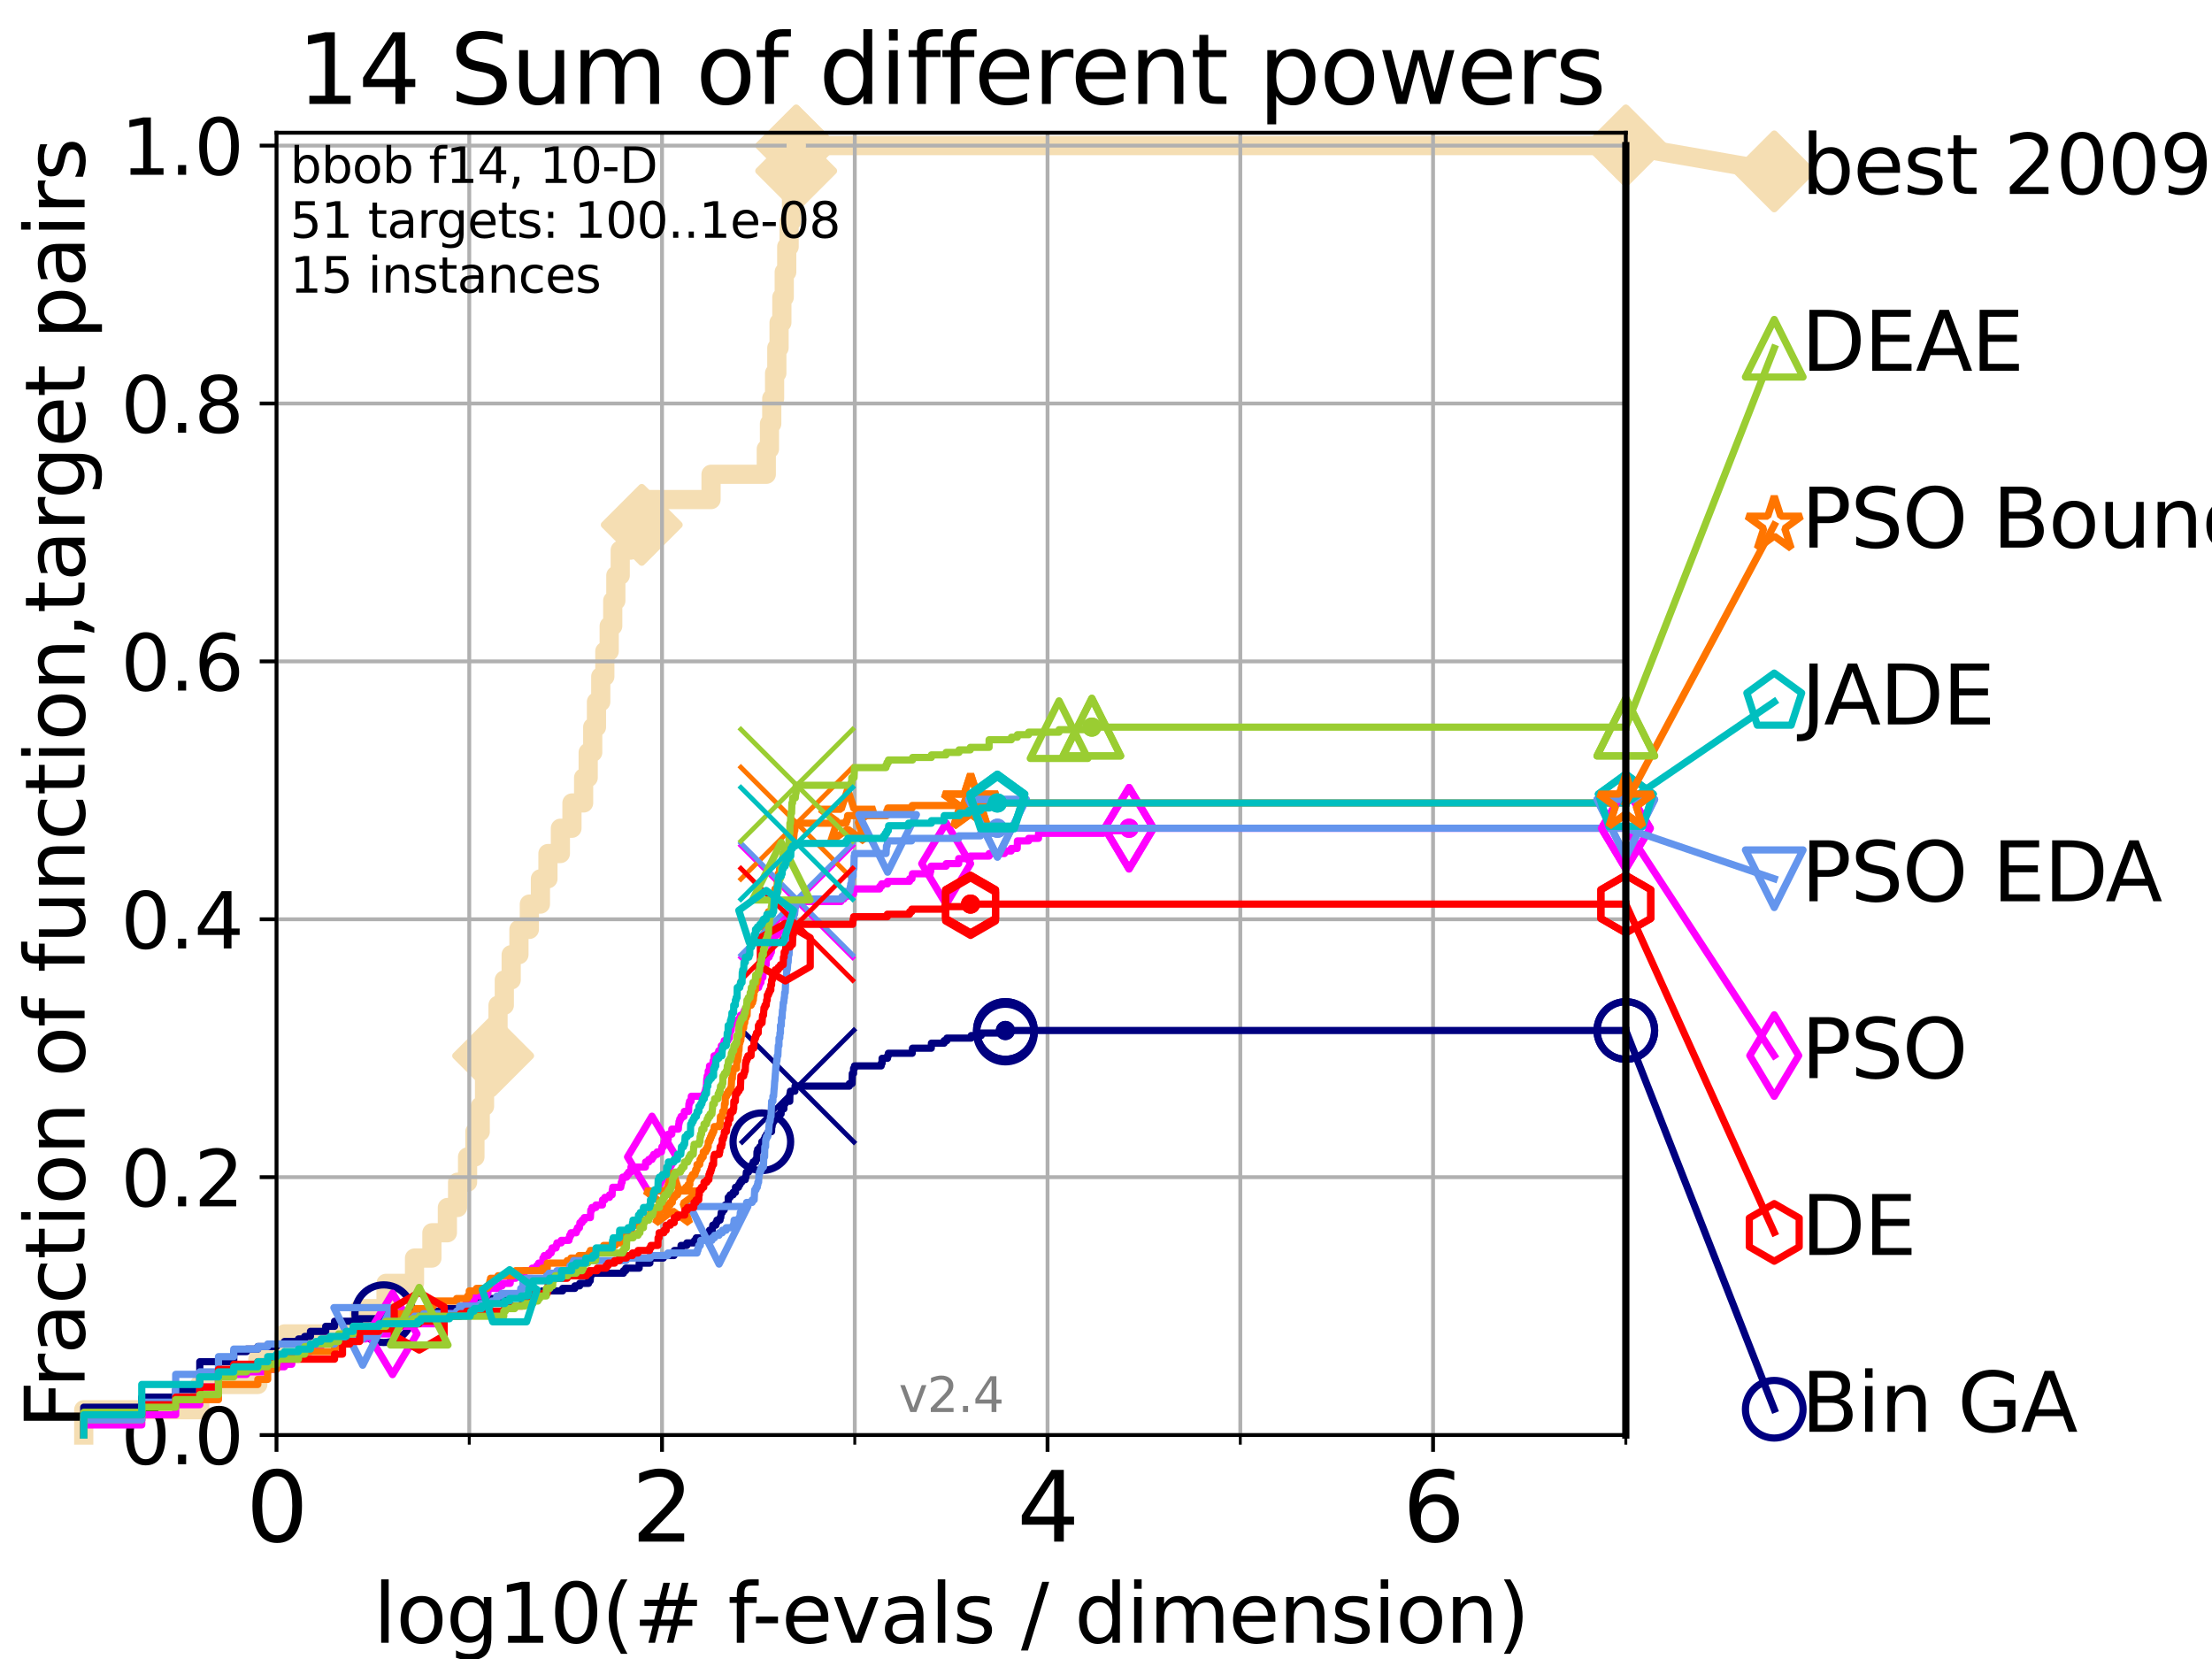 <?xml version="1.0" encoding="utf-8" standalone="no"?>
<!DOCTYPE svg PUBLIC "-//W3C//DTD SVG 1.1//EN"
  "http://www.w3.org/Graphics/SVG/1.1/DTD/svg11.dtd">
<svg height="345.6pt" version="1.1" viewBox="0 0 460.8 345.6" width="460.8pt" xmlns="http://www.w3.org/2000/svg" xmlns:xlink="http://www.w3.org/1999/xlink">
 <defs>
  <style type="text/css">*{stroke-linecap:butt;stroke-linejoin:round;}</style>
 </defs>
 <g id="figure_1">
  <g id="patch_1">
   <path d="M 0 345.6 
L 460.8 345.6 
L 460.8 0 
L 0 0 
z
" style="fill:#ffffff;"/>
  </g>
  <g id="axes_1">
   <g id="patch_2">
    <path d="M 57.6 298.944 
L 338.688 298.944 
L 338.688 27.648 
L 57.6 27.648 
z
" style="fill:#ffffff;"/>
   </g>
   <g id="line2d_1">
    <path d="M 17.445 298.944 
L 17.445 293.677 
L 41.621 293.677 
L 41.621 288.41 
L 53.709 288.41 
L 53.709 283.143 
L 59.262 283.143 
L 59.262 277.877 
L 74.922 277.877 
L 74.922 272.61 
L 80.416 272.61 
L 80.416 267.343 
L 86.351 267.343 
L 86.351 262.076 
L 89.973 262.076 
L 89.973 256.809 
L 93.197 256.809 
L 93.197 251.542 
L 95.327 251.542 
L 95.327 246.275 
L 97.403 246.275 
L 97.403 241.009 
L 98.935 241.009 
L 98.935 235.742 
L 100.04 235.742 
L 100.04 230.475 
L 100.935 230.475 
L 100.935 225.208 
L 101.924 225.208 
L 101.924 219.941 
L 102.729 219.941 
L 102.729 214.674 
L 103.747 214.674 
L 103.747 209.407 
L 105.057 209.407 
L 105.057 204.141 
L 106.489 204.141 
L 106.489 198.874 
L 108.103 198.874 
L 108.103 193.607 
L 110.274 193.607 
L 110.274 188.34 
L 112.581 188.34 
L 112.581 183.073 
L 114.148 183.073 
L 114.148 177.806 
L 116.739 177.806 
L 116.739 172.539 
L 119.148 172.539 
L 119.148 167.272 
L 121.579 167.272 
L 121.579 162.006 
L 122.531 162.006 
L 122.531 156.739 
L 123.474 156.739 
L 123.474 151.472 
L 124.255 151.472 
L 124.255 146.205 
L 125.147 146.205 
L 125.147 140.938 
L 125.996 140.938 
L 125.996 135.671 
L 126.905 135.671 
L 126.905 130.404 
L 127.643 130.404 
L 127.643 125.138 
L 128.291 125.138 
L 128.291 119.871 
L 129.205 119.871 
L 129.205 114.604 
L 131.364 114.604 
L 131.364 109.337 
L 133.689 109.337 
L 133.689 104.07 
L 148.123 104.07 
L 148.123 98.803 
L 159.633 98.803 
L 159.633 93.536 
L 160.293 93.536 
L 160.293 88.27 
L 160.77 88.27 
L 160.77 83.003 
L 161.361 83.003 
L 161.361 77.736 
L 161.828 77.736 
L 161.828 72.469 
L 162.295 72.469 
L 162.295 67.202 
L 162.875 67.202 
L 162.875 61.935 
L 163.368 61.935 
L 163.368 56.668 
L 163.891 56.668 
L 163.891 51.402 
L 164.391 51.402 
L 164.391 46.135 
L 164.881 46.135 
L 164.881 40.868 
L 165.371 40.868 
L 165.371 35.601 
L 165.859 35.601 
L 165.859 30.334 
L 338.688 30.334 
" style="fill:none;stroke:#f5deb3;stroke-linecap:square;stroke-width:4;"/>
   </g>
   <g id="line2d_2">
    <defs>
     <path d="M 0 7.778 
L 7.778 0 
L 0 -7.778 
L -7.778 0 
z
" id="mb7cbc07345" style="stroke:#f5deb3;stroke-linejoin:miter;stroke-width:1.5;"/>
    </defs>
    <g>
     <use style="fill:#f5deb3;stroke:#f5deb3;stroke-linejoin:miter;stroke-width:1.5;" x="102.729" xlink:href="#mb7cbc07345" y="219.941"/>
     <use style="fill:#f5deb3;stroke:#f5deb3;stroke-linejoin:miter;stroke-width:1.5;" x="133.689" xlink:href="#mb7cbc07345" y="109.337"/>
     <use style="fill:#f5deb3;stroke:#f5deb3;stroke-linejoin:miter;stroke-width:1.5;" x="165.859" xlink:href="#mb7cbc07345" y="35.601"/>
     <use style="fill:#f5deb3;stroke:#f5deb3;stroke-linejoin:miter;stroke-width:1.5;" x="165.859" xlink:href="#mb7cbc07345" y="30.334"/>
     <use style="fill:#f5deb3;stroke:#f5deb3;stroke-linejoin:miter;stroke-width:1.5;" x="165.859" xlink:href="#mb7cbc07345" y="30.334"/>
     <use style="fill:#f5deb3;stroke:#f5deb3;stroke-linejoin:miter;stroke-width:1.5;" x="338.688" xlink:href="#mb7cbc07345" y="30.334"/>
    </g>
   </g>
   <g id="line2d_3">
    <path style="fill:none;stroke:#f5deb3;stroke-linecap:square;stroke-width:4;"/>
    <g/>
   </g>
   <g id="line2d_4">
    <path d="M 338.688 30.334 
L 369.608 35.706 
" style="fill:none;stroke:#f5deb3;stroke-linecap:square;stroke-width:4;"/>
    <g>
     <use style="fill:#f5deb3;stroke:#f5deb3;stroke-linejoin:miter;stroke-width:1.5;" x="338.688" xlink:href="#mb7cbc07345" y="30.334"/>
     <use style="fill:#f5deb3;stroke:#f5deb3;stroke-linejoin:miter;stroke-width:1.5;" x="369.608" xlink:href="#mb7cbc07345" y="35.706"/>
    </g>
   </g>
   <g id="matplotlib.axis_1">
    <g id="xtick_1">
     <g id="line2d_5">
      <path clip-path="url(#p247cb97609)" d="M 57.6 298.944 
L 57.6 27.648 
" style="fill:none;stroke:#b0b0b0;stroke-linecap:square;stroke-width:0.8;"/>
     </g>
     <g id="line2d_6">
      <defs>
       <path d="M 0 0 
L 0 3.5 
" id="m404ad11be5" style="stroke:#000000;stroke-width:0.8;"/>
      </defs>
      <g>
       <use style="stroke:#000000;stroke-width:0.8;" x="57.6" xlink:href="#m404ad11be5" y="298.944"/>
      </g>
     </g>
     <g id="text_1">
      <!-- 0 -->
      <g transform="translate(51.237 321.141)scale(0.2 -0.2)">
       <defs>
        <path d="M 2034 4250 
Q 1547 4250 1301 3770 
Q 1056 3291 1056 2328 
Q 1056 1369 1301 889 
Q 1547 409 2034 409 
Q 2525 409 2770 889 
Q 3016 1369 3016 2328 
Q 3016 3291 2770 3770 
Q 2525 4250 2034 4250 
z
M 2034 4750 
Q 2819 4750 3233 4129 
Q 3647 3509 3647 2328 
Q 3647 1150 3233 529 
Q 2819 -91 2034 -91 
Q 1250 -91 836 529 
Q 422 1150 422 2328 
Q 422 3509 836 4129 
Q 1250 4750 2034 4750 
z
" id="DejaVuSans-30" transform="scale(0.016)"/>
       </defs>
       <use xlink:href="#DejaVuSans-30"/>
      </g>
     </g>
    </g>
    <g id="xtick_2">
     <g id="line2d_7">
      <path clip-path="url(#p247cb97609)" d="M 137.911 298.944 
L 137.911 27.648 
" style="fill:none;stroke:#b0b0b0;stroke-linecap:square;stroke-width:0.8;"/>
     </g>
     <g id="line2d_8">
      <g>
       <use style="stroke:#000000;stroke-width:0.8;" x="137.911" xlink:href="#m404ad11be5" y="298.944"/>
      </g>
     </g>
     <g id="text_2">
      <!-- 2 -->
      <g transform="translate(131.548 321.141)scale(0.2 -0.2)">
       <defs>
        <path d="M 1228 531 
L 3431 531 
L 3431 0 
L 469 0 
L 469 531 
Q 828 903 1448 1529 
Q 2069 2156 2228 2338 
Q 2531 2678 2651 2914 
Q 2772 3150 2772 3378 
Q 2772 3750 2511 3984 
Q 2250 4219 1831 4219 
Q 1534 4219 1204 4116 
Q 875 4013 500 3803 
L 500 4441 
Q 881 4594 1212 4672 
Q 1544 4750 1819 4750 
Q 2544 4750 2975 4387 
Q 3406 4025 3406 3419 
Q 3406 3131 3298 2873 
Q 3191 2616 2906 2266 
Q 2828 2175 2409 1742 
Q 1991 1309 1228 531 
z
" id="DejaVuSans-32" transform="scale(0.016)"/>
       </defs>
       <use xlink:href="#DejaVuSans-32"/>
      </g>
     </g>
    </g>
    <g id="xtick_3">
     <g id="line2d_9">
      <path clip-path="url(#p247cb97609)" d="M 218.222 298.944 
L 218.222 27.648 
" style="fill:none;stroke:#b0b0b0;stroke-linecap:square;stroke-width:0.8;"/>
     </g>
     <g id="line2d_10">
      <g>
       <use style="stroke:#000000;stroke-width:0.8;" x="218.222" xlink:href="#m404ad11be5" y="298.944"/>
      </g>
     </g>
     <g id="text_3">
      <!-- 4 -->
      <g transform="translate(211.859 321.141)scale(0.2 -0.2)">
       <defs>
        <path d="M 2419 4116 
L 825 1625 
L 2419 1625 
L 2419 4116 
z
M 2253 4666 
L 3047 4666 
L 3047 1625 
L 3713 1625 
L 3713 1100 
L 3047 1100 
L 3047 0 
L 2419 0 
L 2419 1100 
L 313 1100 
L 313 1709 
L 2253 4666 
z
" id="DejaVuSans-34" transform="scale(0.016)"/>
       </defs>
       <use xlink:href="#DejaVuSans-34"/>
      </g>
     </g>
    </g>
    <g id="xtick_4">
     <g id="line2d_11">
      <path clip-path="url(#p247cb97609)" d="M 298.533 298.944 
L 298.533 27.648 
" style="fill:none;stroke:#b0b0b0;stroke-linecap:square;stroke-width:0.8;"/>
     </g>
     <g id="line2d_12">
      <g>
       <use style="stroke:#000000;stroke-width:0.8;" x="298.533" xlink:href="#m404ad11be5" y="298.944"/>
      </g>
     </g>
     <g id="text_4">
      <!-- 6 -->
      <g transform="translate(292.17 321.141)scale(0.2 -0.2)">
       <defs>
        <path d="M 2113 2584 
Q 1688 2584 1439 2293 
Q 1191 2003 1191 1497 
Q 1191 994 1439 701 
Q 1688 409 2113 409 
Q 2538 409 2786 701 
Q 3034 994 3034 1497 
Q 3034 2003 2786 2293 
Q 2538 2584 2113 2584 
z
M 3366 4563 
L 3366 3988 
Q 3128 4100 2886 4159 
Q 2644 4219 2406 4219 
Q 1781 4219 1451 3797 
Q 1122 3375 1075 2522 
Q 1259 2794 1537 2939 
Q 1816 3084 2150 3084 
Q 2853 3084 3261 2657 
Q 3669 2231 3669 1497 
Q 3669 778 3244 343 
Q 2819 -91 2113 -91 
Q 1303 -91 875 529 
Q 447 1150 447 2328 
Q 447 3434 972 4092 
Q 1497 4750 2381 4750 
Q 2619 4750 2861 4703 
Q 3103 4656 3366 4563 
z
" id="DejaVuSans-36" transform="scale(0.016)"/>
       </defs>
       <use xlink:href="#DejaVuSans-36"/>
      </g>
     </g>
    </g>
    <g id="xtick_5">
     <g id="line2d_13">
      <path clip-path="url(#p247cb97609)" d="M 97.755 298.944 
L 97.755 27.648 
" style="fill:none;stroke:#b0b0b0;stroke-linecap:square;stroke-width:0.8;"/>
     </g>
     <g id="line2d_14">
      <defs>
       <path d="M 0 0 
L 0 2 
" id="m9038a4afaf" style="stroke:#000000;stroke-width:0.6;"/>
      </defs>
      <g>
       <use style="stroke:#000000;stroke-width:0.6;" x="97.755" xlink:href="#m9038a4afaf" y="298.944"/>
      </g>
     </g>
    </g>
    <g id="xtick_6">
     <g id="line2d_15">
      <path clip-path="url(#p247cb97609)" d="M 178.066 298.944 
L 178.066 27.648 
" style="fill:none;stroke:#b0b0b0;stroke-linecap:square;stroke-width:0.8;"/>
     </g>
     <g id="line2d_16">
      <g>
       <use style="stroke:#000000;stroke-width:0.6;" x="178.066" xlink:href="#m9038a4afaf" y="298.944"/>
      </g>
     </g>
    </g>
    <g id="xtick_7">
     <g id="line2d_17">
      <path clip-path="url(#p247cb97609)" d="M 258.377 298.944 
L 258.377 27.648 
" style="fill:none;stroke:#b0b0b0;stroke-linecap:square;stroke-width:0.8;"/>
     </g>
     <g id="line2d_18">
      <g>
       <use style="stroke:#000000;stroke-width:0.6;" x="258.377" xlink:href="#m9038a4afaf" y="298.944"/>
      </g>
     </g>
    </g>
    <g id="xtick_8">
     <g id="line2d_19">
      <path clip-path="url(#p247cb97609)" d="M 338.688 298.944 
L 338.688 27.648 
" style="fill:none;stroke:#b0b0b0;stroke-linecap:square;stroke-width:0.8;"/>
     </g>
     <g id="line2d_20">
      <g>
       <use style="stroke:#000000;stroke-width:0.6;" x="338.688" xlink:href="#m9038a4afaf" y="298.944"/>
      </g>
     </g>
    </g>
    <g id="text_5">
     <!-- log10(# f-evals / dimension) -->
     <g transform="translate(77.764 342.218)scale(0.17 -0.17)">
      <defs>
       <path d="M 603 4863 
L 1178 4863 
L 1178 0 
L 603 0 
L 603 4863 
z
" id="DejaVuSans-6c" transform="scale(0.016)"/>
       <path d="M 1959 3097 
Q 1497 3097 1228 2736 
Q 959 2375 959 1747 
Q 959 1119 1226 758 
Q 1494 397 1959 397 
Q 2419 397 2687 759 
Q 2956 1122 2956 1747 
Q 2956 2369 2687 2733 
Q 2419 3097 1959 3097 
z
M 1959 3584 
Q 2709 3584 3137 3096 
Q 3566 2609 3566 1747 
Q 3566 888 3137 398 
Q 2709 -91 1959 -91 
Q 1206 -91 779 398 
Q 353 888 353 1747 
Q 353 2609 779 3096 
Q 1206 3584 1959 3584 
z
" id="DejaVuSans-6f" transform="scale(0.016)"/>
       <path d="M 2906 1791 
Q 2906 2416 2648 2759 
Q 2391 3103 1925 3103 
Q 1463 3103 1205 2759 
Q 947 2416 947 1791 
Q 947 1169 1205 825 
Q 1463 481 1925 481 
Q 2391 481 2648 825 
Q 2906 1169 2906 1791 
z
M 3481 434 
Q 3481 -459 3084 -895 
Q 2688 -1331 1869 -1331 
Q 1566 -1331 1297 -1286 
Q 1028 -1241 775 -1147 
L 775 -588 
Q 1028 -725 1275 -790 
Q 1522 -856 1778 -856 
Q 2344 -856 2625 -561 
Q 2906 -266 2906 331 
L 2906 616 
Q 2728 306 2450 153 
Q 2172 0 1784 0 
Q 1141 0 747 490 
Q 353 981 353 1791 
Q 353 2603 747 3093 
Q 1141 3584 1784 3584 
Q 2172 3584 2450 3431 
Q 2728 3278 2906 2969 
L 2906 3500 
L 3481 3500 
L 3481 434 
z
" id="DejaVuSans-67" transform="scale(0.016)"/>
       <path d="M 794 531 
L 1825 531 
L 1825 4091 
L 703 3866 
L 703 4441 
L 1819 4666 
L 2450 4666 
L 2450 531 
L 3481 531 
L 3481 0 
L 794 0 
L 794 531 
z
" id="DejaVuSans-31" transform="scale(0.016)"/>
       <path d="M 1984 4856 
Q 1566 4138 1362 3434 
Q 1159 2731 1159 2009 
Q 1159 1288 1364 580 
Q 1569 -128 1984 -844 
L 1484 -844 
Q 1016 -109 783 600 
Q 550 1309 550 2009 
Q 550 2706 781 3412 
Q 1013 4119 1484 4856 
L 1984 4856 
z
" id="DejaVuSans-28" transform="scale(0.016)"/>
       <path d="M 3272 2816 
L 2363 2816 
L 2100 1772 
L 3016 1772 
L 3272 2816 
z
M 2803 4594 
L 2478 3297 
L 3391 3297 
L 3719 4594 
L 4219 4594 
L 3897 3297 
L 4872 3297 
L 4872 2816 
L 3775 2816 
L 3519 1772 
L 4513 1772 
L 4513 1294 
L 3397 1294 
L 3072 0 
L 2572 0 
L 2894 1294 
L 1978 1294 
L 1656 0 
L 1153 0 
L 1478 1294 
L 494 1294 
L 494 1772 
L 1594 1772 
L 1856 2816 
L 850 2816 
L 850 3297 
L 1978 3297 
L 2297 4594 
L 2803 4594 
z
" id="DejaVuSans-23" transform="scale(0.016)"/>
       <path id="DejaVuSans-20" transform="scale(0.016)"/>
       <path d="M 2375 4863 
L 2375 4384 
L 1825 4384 
Q 1516 4384 1395 4259 
Q 1275 4134 1275 3809 
L 1275 3500 
L 2222 3500 
L 2222 3053 
L 1275 3053 
L 1275 0 
L 697 0 
L 697 3053 
L 147 3053 
L 147 3500 
L 697 3500 
L 697 3744 
Q 697 4328 969 4595 
Q 1241 4863 1831 4863 
L 2375 4863 
z
" id="DejaVuSans-66" transform="scale(0.016)"/>
       <path d="M 313 2009 
L 1997 2009 
L 1997 1497 
L 313 1497 
L 313 2009 
z
" id="DejaVuSans-2d" transform="scale(0.016)"/>
       <path d="M 3597 1894 
L 3597 1613 
L 953 1613 
Q 991 1019 1311 708 
Q 1631 397 2203 397 
Q 2534 397 2845 478 
Q 3156 559 3463 722 
L 3463 178 
Q 3153 47 2828 -22 
Q 2503 -91 2169 -91 
Q 1331 -91 842 396 
Q 353 884 353 1716 
Q 353 2575 817 3079 
Q 1281 3584 2069 3584 
Q 2775 3584 3186 3129 
Q 3597 2675 3597 1894 
z
M 3022 2063 
Q 3016 2534 2758 2815 
Q 2500 3097 2075 3097 
Q 1594 3097 1305 2825 
Q 1016 2553 972 2059 
L 3022 2063 
z
" id="DejaVuSans-65" transform="scale(0.016)"/>
       <path d="M 191 3500 
L 800 3500 
L 1894 563 
L 2988 3500 
L 3597 3500 
L 2284 0 
L 1503 0 
L 191 3500 
z
" id="DejaVuSans-76" transform="scale(0.016)"/>
       <path d="M 2194 1759 
Q 1497 1759 1228 1600 
Q 959 1441 959 1056 
Q 959 750 1161 570 
Q 1363 391 1709 391 
Q 2188 391 2477 730 
Q 2766 1069 2766 1631 
L 2766 1759 
L 2194 1759 
z
M 3341 1997 
L 3341 0 
L 2766 0 
L 2766 531 
Q 2569 213 2275 61 
Q 1981 -91 1556 -91 
Q 1019 -91 701 211 
Q 384 513 384 1019 
Q 384 1609 779 1909 
Q 1175 2209 1959 2209 
L 2766 2209 
L 2766 2266 
Q 2766 2663 2505 2880 
Q 2244 3097 1772 3097 
Q 1472 3097 1187 3025 
Q 903 2953 641 2809 
L 641 3341 
Q 956 3463 1253 3523 
Q 1550 3584 1831 3584 
Q 2591 3584 2966 3190 
Q 3341 2797 3341 1997 
z
" id="DejaVuSans-61" transform="scale(0.016)"/>
       <path d="M 2834 3397 
L 2834 2853 
Q 2591 2978 2328 3040 
Q 2066 3103 1784 3103 
Q 1356 3103 1142 2972 
Q 928 2841 928 2578 
Q 928 2378 1081 2264 
Q 1234 2150 1697 2047 
L 1894 2003 
Q 2506 1872 2764 1633 
Q 3022 1394 3022 966 
Q 3022 478 2636 193 
Q 2250 -91 1575 -91 
Q 1294 -91 989 -36 
Q 684 19 347 128 
L 347 722 
Q 666 556 975 473 
Q 1284 391 1588 391 
Q 1994 391 2212 530 
Q 2431 669 2431 922 
Q 2431 1156 2273 1281 
Q 2116 1406 1581 1522 
L 1381 1569 
Q 847 1681 609 1914 
Q 372 2147 372 2553 
Q 372 3047 722 3315 
Q 1072 3584 1716 3584 
Q 2034 3584 2315 3537 
Q 2597 3491 2834 3397 
z
" id="DejaVuSans-73" transform="scale(0.016)"/>
       <path d="M 1625 4666 
L 2156 4666 
L 531 -594 
L 0 -594 
L 1625 4666 
z
" id="DejaVuSans-2f" transform="scale(0.016)"/>
       <path d="M 2906 2969 
L 2906 4863 
L 3481 4863 
L 3481 0 
L 2906 0 
L 2906 525 
Q 2725 213 2448 61 
Q 2172 -91 1784 -91 
Q 1150 -91 751 415 
Q 353 922 353 1747 
Q 353 2572 751 3078 
Q 1150 3584 1784 3584 
Q 2172 3584 2448 3432 
Q 2725 3281 2906 2969 
z
M 947 1747 
Q 947 1113 1208 752 
Q 1469 391 1925 391 
Q 2381 391 2643 752 
Q 2906 1113 2906 1747 
Q 2906 2381 2643 2742 
Q 2381 3103 1925 3103 
Q 1469 3103 1208 2742 
Q 947 2381 947 1747 
z
" id="DejaVuSans-64" transform="scale(0.016)"/>
       <path d="M 603 3500 
L 1178 3500 
L 1178 0 
L 603 0 
L 603 3500 
z
M 603 4863 
L 1178 4863 
L 1178 4134 
L 603 4134 
L 603 4863 
z
" id="DejaVuSans-69" transform="scale(0.016)"/>
       <path d="M 3328 2828 
Q 3544 3216 3844 3400 
Q 4144 3584 4550 3584 
Q 5097 3584 5394 3201 
Q 5691 2819 5691 2113 
L 5691 0 
L 5113 0 
L 5113 2094 
Q 5113 2597 4934 2840 
Q 4756 3084 4391 3084 
Q 3944 3084 3684 2787 
Q 3425 2491 3425 1978 
L 3425 0 
L 2847 0 
L 2847 2094 
Q 2847 2600 2669 2842 
Q 2491 3084 2119 3084 
Q 1678 3084 1418 2786 
Q 1159 2488 1159 1978 
L 1159 0 
L 581 0 
L 581 3500 
L 1159 3500 
L 1159 2956 
Q 1356 3278 1631 3431 
Q 1906 3584 2284 3584 
Q 2666 3584 2933 3390 
Q 3200 3197 3328 2828 
z
" id="DejaVuSans-6d" transform="scale(0.016)"/>
       <path d="M 3513 2113 
L 3513 0 
L 2938 0 
L 2938 2094 
Q 2938 2591 2744 2837 
Q 2550 3084 2163 3084 
Q 1697 3084 1428 2787 
Q 1159 2491 1159 1978 
L 1159 0 
L 581 0 
L 581 3500 
L 1159 3500 
L 1159 2956 
Q 1366 3272 1645 3428 
Q 1925 3584 2291 3584 
Q 2894 3584 3203 3211 
Q 3513 2838 3513 2113 
z
" id="DejaVuSans-6e" transform="scale(0.016)"/>
       <path d="M 513 4856 
L 1013 4856 
Q 1481 4119 1714 3412 
Q 1947 2706 1947 2009 
Q 1947 1309 1714 600 
Q 1481 -109 1013 -844 
L 513 -844 
Q 928 -128 1133 580 
Q 1338 1288 1338 2009 
Q 1338 2731 1133 3434 
Q 928 4138 513 4856 
z
" id="DejaVuSans-29" transform="scale(0.016)"/>
      </defs>
      <use xlink:href="#DejaVuSans-6c"/>
      <use x="27.783" xlink:href="#DejaVuSans-6f"/>
      <use x="88.965" xlink:href="#DejaVuSans-67"/>
      <use x="152.441" xlink:href="#DejaVuSans-31"/>
      <use x="216.064" xlink:href="#DejaVuSans-30"/>
      <use x="279.688" xlink:href="#DejaVuSans-28"/>
      <use x="318.701" xlink:href="#DejaVuSans-23"/>
      <use x="402.49" xlink:href="#DejaVuSans-20"/>
      <use x="434.277" xlink:href="#DejaVuSans-66"/>
      <use x="463.982" xlink:href="#DejaVuSans-2d"/>
      <use x="500.066" xlink:href="#DejaVuSans-65"/>
      <use x="561.59" xlink:href="#DejaVuSans-76"/>
      <use x="620.77" xlink:href="#DejaVuSans-61"/>
      <use x="682.049" xlink:href="#DejaVuSans-6c"/>
      <use x="709.832" xlink:href="#DejaVuSans-73"/>
      <use x="761.932" xlink:href="#DejaVuSans-20"/>
      <use x="793.719" xlink:href="#DejaVuSans-2f"/>
      <use x="827.41" xlink:href="#DejaVuSans-20"/>
      <use x="859.197" xlink:href="#DejaVuSans-64"/>
      <use x="922.674" xlink:href="#DejaVuSans-69"/>
      <use x="950.457" xlink:href="#DejaVuSans-6d"/>
      <use x="1047.869" xlink:href="#DejaVuSans-65"/>
      <use x="1109.393" xlink:href="#DejaVuSans-6e"/>
      <use x="1172.771" xlink:href="#DejaVuSans-73"/>
      <use x="1224.871" xlink:href="#DejaVuSans-69"/>
      <use x="1252.654" xlink:href="#DejaVuSans-6f"/>
      <use x="1313.836" xlink:href="#DejaVuSans-6e"/>
      <use x="1377.215" xlink:href="#DejaVuSans-29"/>
     </g>
    </g>
   </g>
   <g id="matplotlib.axis_2">
    <g id="ytick_1">
     <g id="line2d_21">
      <path clip-path="url(#p247cb97609)" d="M 57.6 298.944 
L 338.688 298.944 
" style="fill:none;stroke:#b0b0b0;stroke-linecap:square;stroke-width:0.8;"/>
     </g>
     <g id="line2d_22">
      <defs>
       <path d="M 0 0 
L -3.5 0 
" id="m536804b6c9" style="stroke:#000000;stroke-width:0.8;"/>
      </defs>
      <g>
       <use style="stroke:#000000;stroke-width:0.8;" x="57.6" xlink:href="#m536804b6c9" y="298.944"/>
      </g>
     </g>
     <g id="text_6">
      <!-- 0.0 -->
      <g transform="translate(25.155 305.023)scale(0.16 -0.16)">
       <defs>
        <path d="M 684 794 
L 1344 794 
L 1344 0 
L 684 0 
L 684 794 
z
" id="DejaVuSans-2e" transform="scale(0.016)"/>
       </defs>
       <use xlink:href="#DejaVuSans-30"/>
       <use x="63.623" xlink:href="#DejaVuSans-2e"/>
       <use x="95.41" xlink:href="#DejaVuSans-30"/>
      </g>
     </g>
    </g>
    <g id="ytick_2">
     <g id="line2d_23">
      <path clip-path="url(#p247cb97609)" d="M 57.6 245.222 
L 338.688 245.222 
" style="fill:none;stroke:#b0b0b0;stroke-linecap:square;stroke-width:0.8;"/>
     </g>
     <g id="line2d_24">
      <g>
       <use style="stroke:#000000;stroke-width:0.8;" x="57.6" xlink:href="#m536804b6c9" y="245.222"/>
      </g>
     </g>
     <g id="text_7">
      <!-- 0.2 -->
      <g transform="translate(25.155 251.301)scale(0.16 -0.16)">
       <use xlink:href="#DejaVuSans-30"/>
       <use x="63.623" xlink:href="#DejaVuSans-2e"/>
       <use x="95.41" xlink:href="#DejaVuSans-32"/>
      </g>
     </g>
    </g>
    <g id="ytick_3">
     <g id="line2d_25">
      <path clip-path="url(#p247cb97609)" d="M 57.6 191.5 
L 338.688 191.5 
" style="fill:none;stroke:#b0b0b0;stroke-linecap:square;stroke-width:0.8;"/>
     </g>
     <g id="line2d_26">
      <g>
       <use style="stroke:#000000;stroke-width:0.8;" x="57.6" xlink:href="#m536804b6c9" y="191.5"/>
      </g>
     </g>
     <g id="text_8">
      <!-- 0.4 -->
      <g transform="translate(25.155 197.579)scale(0.16 -0.16)">
       <use xlink:href="#DejaVuSans-30"/>
       <use x="63.623" xlink:href="#DejaVuSans-2e"/>
       <use x="95.41" xlink:href="#DejaVuSans-34"/>
      </g>
     </g>
    </g>
    <g id="ytick_4">
     <g id="line2d_27">
      <path clip-path="url(#p247cb97609)" d="M 57.6 137.778 
L 338.688 137.778 
" style="fill:none;stroke:#b0b0b0;stroke-linecap:square;stroke-width:0.8;"/>
     </g>
     <g id="line2d_28">
      <g>
       <use style="stroke:#000000;stroke-width:0.8;" x="57.6" xlink:href="#m536804b6c9" y="137.778"/>
      </g>
     </g>
     <g id="text_9">
      <!-- 0.6 -->
      <g transform="translate(25.155 143.857)scale(0.16 -0.16)">
       <use xlink:href="#DejaVuSans-30"/>
       <use x="63.623" xlink:href="#DejaVuSans-2e"/>
       <use x="95.41" xlink:href="#DejaVuSans-36"/>
      </g>
     </g>
    </g>
    <g id="ytick_5">
     <g id="line2d_29">
      <path clip-path="url(#p247cb97609)" d="M 57.6 84.056 
L 338.688 84.056 
" style="fill:none;stroke:#b0b0b0;stroke-linecap:square;stroke-width:0.8;"/>
     </g>
     <g id="line2d_30">
      <g>
       <use style="stroke:#000000;stroke-width:0.8;" x="57.6" xlink:href="#m536804b6c9" y="84.056"/>
      </g>
     </g>
     <g id="text_10">
      <!-- 0.8 -->
      <g transform="translate(25.155 90.135)scale(0.16 -0.16)">
       <defs>
        <path d="M 2034 2216 
Q 1584 2216 1326 1975 
Q 1069 1734 1069 1313 
Q 1069 891 1326 650 
Q 1584 409 2034 409 
Q 2484 409 2743 651 
Q 3003 894 3003 1313 
Q 3003 1734 2745 1975 
Q 2488 2216 2034 2216 
z
M 1403 2484 
Q 997 2584 770 2862 
Q 544 3141 544 3541 
Q 544 4100 942 4425 
Q 1341 4750 2034 4750 
Q 2731 4750 3128 4425 
Q 3525 4100 3525 3541 
Q 3525 3141 3298 2862 
Q 3072 2584 2669 2484 
Q 3125 2378 3379 2068 
Q 3634 1759 3634 1313 
Q 3634 634 3220 271 
Q 2806 -91 2034 -91 
Q 1263 -91 848 271 
Q 434 634 434 1313 
Q 434 1759 690 2068 
Q 947 2378 1403 2484 
z
M 1172 3481 
Q 1172 3119 1398 2916 
Q 1625 2713 2034 2713 
Q 2441 2713 2670 2916 
Q 2900 3119 2900 3481 
Q 2900 3844 2670 4047 
Q 2441 4250 2034 4250 
Q 1625 4250 1398 4047 
Q 1172 3844 1172 3481 
z
" id="DejaVuSans-38" transform="scale(0.016)"/>
       </defs>
       <use xlink:href="#DejaVuSans-30"/>
       <use x="63.623" xlink:href="#DejaVuSans-2e"/>
       <use x="95.41" xlink:href="#DejaVuSans-38"/>
      </g>
     </g>
    </g>
    <g id="ytick_6">
     <g id="line2d_31">
      <path clip-path="url(#p247cb97609)" d="M 57.6 30.334 
L 338.688 30.334 
" style="fill:none;stroke:#b0b0b0;stroke-linecap:square;stroke-width:0.8;"/>
     </g>
     <g id="line2d_32">
      <g>
       <use style="stroke:#000000;stroke-width:0.8;" x="57.6" xlink:href="#m536804b6c9" y="30.334"/>
      </g>
     </g>
     <g id="text_11">
      <!-- 1.0 -->
      <g transform="translate(25.155 36.413)scale(0.16 -0.16)">
       <use xlink:href="#DejaVuSans-31"/>
       <use x="63.623" xlink:href="#DejaVuSans-2e"/>
       <use x="95.41" xlink:href="#DejaVuSans-30"/>
      </g>
     </g>
    </g>
    <g id="text_12">
     <!-- Fraction of function,target pairs -->
     <g transform="translate(17.62 297.681)rotate(-90)scale(0.17 -0.17)">
      <defs>
       <path d="M 628 4666 
L 3309 4666 
L 3309 4134 
L 1259 4134 
L 1259 2759 
L 3109 2759 
L 3109 2228 
L 1259 2228 
L 1259 0 
L 628 0 
L 628 4666 
z
" id="DejaVuSans-46" transform="scale(0.016)"/>
       <path d="M 2631 2963 
Q 2534 3019 2420 3045 
Q 2306 3072 2169 3072 
Q 1681 3072 1420 2755 
Q 1159 2438 1159 1844 
L 1159 0 
L 581 0 
L 581 3500 
L 1159 3500 
L 1159 2956 
Q 1341 3275 1631 3429 
Q 1922 3584 2338 3584 
Q 2397 3584 2469 3576 
Q 2541 3569 2628 3553 
L 2631 2963 
z
" id="DejaVuSans-72" transform="scale(0.016)"/>
       <path d="M 3122 3366 
L 3122 2828 
Q 2878 2963 2633 3030 
Q 2388 3097 2138 3097 
Q 1578 3097 1268 2742 
Q 959 2388 959 1747 
Q 959 1106 1268 751 
Q 1578 397 2138 397 
Q 2388 397 2633 464 
Q 2878 531 3122 666 
L 3122 134 
Q 2881 22 2623 -34 
Q 2366 -91 2075 -91 
Q 1284 -91 818 406 
Q 353 903 353 1747 
Q 353 2603 823 3093 
Q 1294 3584 2113 3584 
Q 2378 3584 2631 3529 
Q 2884 3475 3122 3366 
z
" id="DejaVuSans-63" transform="scale(0.016)"/>
       <path d="M 1172 4494 
L 1172 3500 
L 2356 3500 
L 2356 3053 
L 1172 3053 
L 1172 1153 
Q 1172 725 1289 603 
Q 1406 481 1766 481 
L 2356 481 
L 2356 0 
L 1766 0 
Q 1100 0 847 248 
Q 594 497 594 1153 
L 594 3053 
L 172 3053 
L 172 3500 
L 594 3500 
L 594 4494 
L 1172 4494 
z
" id="DejaVuSans-74" transform="scale(0.016)"/>
       <path d="M 544 1381 
L 544 3500 
L 1119 3500 
L 1119 1403 
Q 1119 906 1312 657 
Q 1506 409 1894 409 
Q 2359 409 2629 706 
Q 2900 1003 2900 1516 
L 2900 3500 
L 3475 3500 
L 3475 0 
L 2900 0 
L 2900 538 
Q 2691 219 2414 64 
Q 2138 -91 1772 -91 
Q 1169 -91 856 284 
Q 544 659 544 1381 
z
M 1991 3584 
L 1991 3584 
z
" id="DejaVuSans-75" transform="scale(0.016)"/>
       <path d="M 750 794 
L 1409 794 
L 1409 256 
L 897 -744 
L 494 -744 
L 750 256 
L 750 794 
z
" id="DejaVuSans-2c" transform="scale(0.016)"/>
       <path d="M 1159 525 
L 1159 -1331 
L 581 -1331 
L 581 3500 
L 1159 3500 
L 1159 2969 
Q 1341 3281 1617 3432 
Q 1894 3584 2278 3584 
Q 2916 3584 3314 3078 
Q 3713 2572 3713 1747 
Q 3713 922 3314 415 
Q 2916 -91 2278 -91 
Q 1894 -91 1617 61 
Q 1341 213 1159 525 
z
M 3116 1747 
Q 3116 2381 2855 2742 
Q 2594 3103 2138 3103 
Q 1681 3103 1420 2742 
Q 1159 2381 1159 1747 
Q 1159 1113 1420 752 
Q 1681 391 2138 391 
Q 2594 391 2855 752 
Q 3116 1113 3116 1747 
z
" id="DejaVuSans-70" transform="scale(0.016)"/>
      </defs>
      <use xlink:href="#DejaVuSans-46"/>
      <use x="50.27" xlink:href="#DejaVuSans-72"/>
      <use x="91.383" xlink:href="#DejaVuSans-61"/>
      <use x="152.662" xlink:href="#DejaVuSans-63"/>
      <use x="207.643" xlink:href="#DejaVuSans-74"/>
      <use x="246.852" xlink:href="#DejaVuSans-69"/>
      <use x="274.635" xlink:href="#DejaVuSans-6f"/>
      <use x="335.816" xlink:href="#DejaVuSans-6e"/>
      <use x="399.195" xlink:href="#DejaVuSans-20"/>
      <use x="430.982" xlink:href="#DejaVuSans-6f"/>
      <use x="492.164" xlink:href="#DejaVuSans-66"/>
      <use x="527.369" xlink:href="#DejaVuSans-20"/>
      <use x="559.156" xlink:href="#DejaVuSans-66"/>
      <use x="594.361" xlink:href="#DejaVuSans-75"/>
      <use x="657.74" xlink:href="#DejaVuSans-6e"/>
      <use x="721.119" xlink:href="#DejaVuSans-63"/>
      <use x="776.1" xlink:href="#DejaVuSans-74"/>
      <use x="815.309" xlink:href="#DejaVuSans-69"/>
      <use x="843.092" xlink:href="#DejaVuSans-6f"/>
      <use x="904.273" xlink:href="#DejaVuSans-6e"/>
      <use x="967.652" xlink:href="#DejaVuSans-2c"/>
      <use x="999.439" xlink:href="#DejaVuSans-74"/>
      <use x="1038.648" xlink:href="#DejaVuSans-61"/>
      <use x="1099.928" xlink:href="#DejaVuSans-72"/>
      <use x="1139.291" xlink:href="#DejaVuSans-67"/>
      <use x="1202.768" xlink:href="#DejaVuSans-65"/>
      <use x="1264.291" xlink:href="#DejaVuSans-74"/>
      <use x="1303.5" xlink:href="#DejaVuSans-20"/>
      <use x="1335.287" xlink:href="#DejaVuSans-70"/>
      <use x="1398.764" xlink:href="#DejaVuSans-61"/>
      <use x="1460.043" xlink:href="#DejaVuSans-69"/>
      <use x="1487.826" xlink:href="#DejaVuSans-72"/>
      <use x="1528.939" xlink:href="#DejaVuSans-73"/>
     </g>
    </g>
   </g>
   <g id="line2d_33">
    <defs>
     <path d="M 0 1.5 
C 0.398 1.5 0.779 1.342 1.061 1.061 
C 1.342 0.779 1.5 0.398 1.5 0 
C 1.5 -0.398 1.342 -0.779 1.061 -1.061 
C 0.779 -1.342 0.398 -1.5 0 -1.5 
C -0.398 -1.5 -0.779 -1.342 -1.061 -1.061 
C -1.342 -0.779 -1.5 -0.398 -1.5 0 
C -1.5 0.398 -1.342 0.779 -1.061 1.061 
C -0.779 1.342 -0.398 1.5 0 1.5 
z
" id="m1111bd2f49" style="stroke:#f5deb3;"/>
    </defs>
    <g>
     <use style="fill:#f5deb3;stroke:#f5deb3;" x="165.859" xlink:href="#m1111bd2f49" y="30.334"/>
     <use style="fill:#f5deb3;stroke:#f5deb3;" x="165.859" xlink:href="#m1111bd2f49" y="30.334"/>
    </g>
   </g>
   <g id="line2d_34">
    <defs>
     <path d="M 0 1.5 
C 0.398 1.5 0.779 1.342 1.061 1.061 
C 1.342 0.779 1.5 0.398 1.5 0 
C 1.5 -0.398 1.342 -0.779 1.061 -1.061 
C 0.779 -1.342 0.398 -1.5 0 -1.5 
C -0.398 -1.5 -0.779 -1.342 -1.061 -1.061 
C -1.342 -0.779 -1.5 -0.398 -1.5 0 
C -1.5 0.398 -1.342 0.779 -1.061 1.061 
C -0.779 1.342 -0.398 1.5 0 1.5 
z
" id="m2dba5ccb25" style="stroke:#000080;"/>
    </defs>
    <g>
     <use style="fill:#000080;stroke:#000080;" x="209.442" xlink:href="#m2dba5ccb25" y="214.674"/>
     <use style="fill:#000080;stroke:#000080;" x="209.442" xlink:href="#m2dba5ccb25" y="214.674"/>
    </g>
   </g>
   <g id="line2d_35">
    <path d="M 17.445 298.944 
L 17.445 293.15 
L 29.533 293.15 
L 29.533 291.044 
L 36.604 291.044 
L 36.604 289.464 
L 41.621 289.464 
L 41.621 283.67 
L 48.692 283.67 
L 48.692 281.563 
L 51.38 281.563 
L 51.38 281.037 
L 53.709 281.037 
L 53.709 280.51 
L 57.6 280.51 
L 57.6 279.983 
L 59.262 279.983 
L 59.262 279.457 
L 62.175 279.457 
L 62.175 278.93 
L 63.468 278.93 
L 63.468 278.403 
L 64.671 278.403 
L 64.671 277.35 
L 67.851 277.35 
L 67.851 276.296 
L 69.688 276.296 
L 69.688 275.243 
L 74.922 275.243 
L 74.922 274.716 
L 79.447 274.716 
L 79.447 274.19 
L 79.939 274.19 
L 79.939 273.663 
L 85.667 273.663 
L 85.667 273.136 
L 92.969 273.136 
L 92.969 272.61 
L 97.58 272.61 
L 97.58 272.083 
L 99.732 272.083 
L 99.732 271.556 
L 100.193 271.556 
L 100.193 270.503 
L 103.993 270.503 
L 103.993 269.976 
L 111.82 269.976 
L 111.82 269.45 
L 112.95 269.45 
L 112.95 268.923 
L 117.203 268.923 
L 117.203 268.396 
L 119.752 268.396 
L 119.752 267.87 
L 120.759 267.87 
L 120.759 267.343 
L 122.615 267.343 
L 122.615 266.816 
L 122.948 266.816 
L 123.03 265.763 
L 123.152 265.763 
L 123.152 265.236 
L 129.881 265.236 
L 129.881 264.709 
L 130.345 264.709 
L 130.345 264.183 
L 133.148 264.183 
L 133.148 263.129 
L 135.382 263.129 
L 135.382 262.076 
L 138.188 262.076 
L 138.188 261.549 
L 140.409 261.549 
L 140.484 260.496 
L 141.872 260.496 
L 141.872 259.443 
L 143.08 259.443 
L 143.08 258.916 
L 144.689 258.916 
L 144.689 258.389 
L 145.04 258.389 
L 145.04 257.862 
L 147.318 257.862 
L 147.318 257.336 
L 147.61 257.336 
L 147.61 256.809 
L 147.809 256.809 
L 147.809 256.282 
L 148.373 256.282 
L 148.478 255.229 
L 149.114 255.229 
L 149.114 254.702 
L 149.35 254.702 
L 149.35 254.176 
L 149.999 254.176 
L 149.999 253.649 
L 150.146 253.649 
L 150.241 252.596 
L 150.48 252.596 
L 150.48 252.069 
L 150.858 252.069 
L 150.858 251.542 
L 151.089 251.542 
L 151.089 251.016 
L 151.708 251.016 
L 151.708 249.436 
L 152.092 249.436 
L 152.092 248.909 
L 152.715 248.909 
L 152.715 248.382 
L 153.215 248.382 
L 153.215 247.329 
L 153.848 247.329 
L 153.848 246.802 
L 154.14 246.802 
L 154.14 246.275 
L 154.507 246.275 
L 154.507 245.749 
L 155.252 245.749 
L 155.252 245.222 
L 155.393 245.222 
L 155.476 244.169 
L 155.929 244.169 
L 155.929 243.642 
L 156.418 243.642 
L 156.418 243.115 
L 156.652 243.115 
L 156.652 242.589 
L 156.895 242.589 
L 156.895 242.062 
L 157.421 242.062 
L 157.421 241.535 
L 157.659 241.535 
L 157.692 239.955 
L 157.837 239.955 
L 157.837 239.428 
L 158.277 239.428 
L 158.277 238.902 
L 158.658 238.902 
L 158.706 237.848 
L 159.145 237.848 
L 159.145 237.322 
L 159.38 237.322 
L 159.38 236.795 
L 159.703 236.795 
L 159.703 236.268 
L 160.035 236.268 
L 160.035 235.742 
L 160.723 235.742 
L 160.77 234.688 
L 160.84 234.688 
L 160.84 234.162 
L 160.957 234.162 
L 160.957 233.635 
L 161.243 233.635 
L 161.243 233.108 
L 161.797 233.108 
L 161.797 232.582 
L 162.329 232.582 
L 162.329 232.055 
L 162.72 232.055 
L 162.746 231.001 
L 163.299 231.001 
L 163.32 229.948 
L 163.554 229.948 
L 163.554 229.421 
L 164.52 229.421 
L 164.551 227.841 
L 164.645 227.841 
L 164.645 227.315 
L 165.59 227.315 
L 165.622 226.261 
L 176.93 226.261 
L 176.93 225.735 
L 177.505 225.735 
L 177.549 223.628 
L 177.81 223.628 
L 177.81 222.575 
L 178.007 222.575 
L 178.007 222.048 
L 183.567 222.048 
L 183.567 221.521 
L 183.754 221.521 
L 183.754 220.468 
L 184.884 220.468 
L 184.884 219.941 
L 185.056 219.941 
L 185.056 219.414 
L 190.032 219.414 
L 190.084 218.361 
L 194.001 218.361 
L 194.029 217.308 
L 196.685 217.308 
L 196.685 216.781 
L 197.267 216.781 
L 197.267 216.254 
L 202.314 216.254 
L 202.314 215.728 
L 204.412 215.728 
L 204.412 215.201 
L 209.442 215.201 
L 209.442 214.674 
L 338.688 214.674 
L 338.688 214.674 
" style="fill:none;stroke:#000080;stroke-linecap:square;stroke-width:1.5;"/>
   </g>
   <g id="line2d_36">
    <defs>
     <path d="M 0 6 
C 1.591 6 3.117 5.368 4.243 4.243 
C 5.368 3.117 6 1.591 6 0 
C 6 -1.591 5.368 -3.117 4.243 -4.243 
C 3.117 -5.368 1.591 -6 0 -6 
C -1.591 -6 -3.117 -5.368 -4.243 -4.243 
C -5.368 -3.117 -6 -1.591 -6 0 
C -6 1.591 -5.368 3.117 -4.243 4.243 
C -3.117 5.368 -1.591 6 0 6 
z
" id="m4a2509e9bf" style="stroke:#000080;stroke-width:1.5;"/>
    </defs>
    <g>
     <use style="fill-opacity:0;stroke:#000080;stroke-width:1.5;" x="79.939" xlink:href="#m4a2509e9bf" y="273.663"/>
     <use style="fill-opacity:0;stroke:#000080;stroke-width:1.5;" x="158.706" xlink:href="#m4a2509e9bf" y="237.848"/>
     <use style="fill-opacity:0;stroke:#000080;stroke-width:1.5;" x="209.442" xlink:href="#m4a2509e9bf" y="215.201"/>
     <use style="fill-opacity:0;stroke:#000080;stroke-width:1.5;" x="209.442" xlink:href="#m4a2509e9bf" y="214.674"/>
     <use style="fill-opacity:0;stroke:#000080;stroke-width:1.5;" x="209.442" xlink:href="#m4a2509e9bf" y="214.674"/>
     <use style="fill-opacity:0;stroke:#000080;stroke-width:1.5;" x="338.688" xlink:href="#m4a2509e9bf" y="214.674"/>
    </g>
   </g>
   <g id="line2d_37">
    <path style="fill:none;stroke:#000080;stroke-linecap:square;stroke-width:1.5;"/>
    <g/>
   </g>
   <g id="line2d_38">
    <path clip-path="url(#p247cb97609)" d="M 166.241 226.261 
" style="fill:none;stroke:#000080;stroke-linecap:square;stroke-width:1.5;"/>
    <defs>
     <path d="M -12 12 
L 12 -12 
M -12 -12 
L 12 12 
" id="m5ca0e01d39" style="stroke:#000080;"/>
    </defs>
    <g clip-path="url(#p247cb97609)">
     <use style="fill:#000080;stroke:#000080;" x="166.241" xlink:href="#m5ca0e01d39" y="226.261"/>
    </g>
   </g>
   <g id="line2d_39">
    <defs>
     <path d="M 0 1.5 
C 0.398 1.5 0.779 1.342 1.061 1.061 
C 1.342 0.779 1.5 0.398 1.5 0 
C 1.5 -0.398 1.342 -0.779 1.061 -1.061 
C 0.779 -1.342 0.398 -1.5 0 -1.5 
C -0.398 -1.5 -0.779 -1.342 -1.061 -1.061 
C -1.342 -0.779 -1.5 -0.398 -1.5 0 
C -1.5 0.398 -1.342 0.779 -1.061 1.061 
C -0.779 1.342 -0.398 1.5 0 1.5 
z
" id="m3c523bc401" style="stroke:#ff00ff;"/>
    </defs>
    <g>
     <use style="fill:#ff00ff;stroke:#ff00ff;" x="235.204" xlink:href="#m3c523bc401" y="172.539"/>
     <use style="fill:#ff00ff;stroke:#ff00ff;" x="235.204" xlink:href="#m3c523bc401" y="172.539"/>
    </g>
   </g>
   <g id="line2d_40">
    <path d="M 17.445 298.944 
L 17.445 296.837 
L 29.533 296.837 
L 29.533 294.731 
L 36.604 294.731 
L 36.604 292.624 
L 41.621 292.624 
L 41.621 288.937 
L 45.512 288.937 
L 45.512 286.304 
L 51.38 286.304 
L 51.38 285.777 
L 55.763 285.777 
L 55.763 285.25 
L 57.6 285.25 
L 57.6 284.723 
L 59.262 284.723 
L 59.262 284.197 
L 60.78 284.197 
L 60.78 282.617 
L 62.175 282.617 
L 62.175 281.563 
L 64.671 281.563 
L 64.671 280.51 
L 66.854 280.51 
L 66.854 279.457 
L 74.263 279.457 
L 74.263 278.93 
L 76.168 278.93 
L 76.168 278.403 
L 78.421 278.403 
L 78.421 277.877 
L 81.776 277.877 
L 81.776 276.823 
L 82.627 276.823 
L 82.627 276.296 
L 86.351 276.296 
L 86.351 275.77 
L 91.03 275.77 
L 91.03 275.243 
L 92.267 275.243 
L 92.267 274.716 
L 92.738 274.716 
L 92.738 274.19 
L 92.969 274.19 
L 92.969 273.663 
L 96.676 273.663 
L 96.676 273.136 
L 96.861 273.136 
L 96.861 272.083 
L 97.044 272.083 
L 97.044 271.556 
L 97.403 271.556 
L 97.403 271.03 
L 98.772 271.03 
L 98.772 269.976 
L 101.366 269.976 
L 101.366 269.45 
L 101.647 269.45 
L 101.647 268.396 
L 103.871 268.396 
L 103.871 267.87 
L 104.592 267.87 
L 104.592 267.343 
L 106.276 267.343 
L 106.383 266.289 
L 107.415 266.289 
L 107.415 265.763 
L 108.006 265.763 
L 108.006 265.236 
L 109.222 265.236 
L 109.222 264.709 
L 110.86 264.709 
L 110.86 264.183 
L 111.82 264.183 
L 111.82 263.656 
L 112.205 263.656 
L 112.205 263.129 
L 113.095 263.129 
L 113.095 262.076 
L 113.383 262.076 
L 113.383 261.549 
L 114.284 261.549 
L 114.284 261.023 
L 114.817 261.023 
L 114.817 260.496 
L 115.012 260.496 
L 115.012 259.969 
L 115.835 259.969 
L 115.835 259.443 
L 116.02 259.443 
L 116.02 258.916 
L 116.914 258.916 
L 116.914 258.389 
L 118.524 258.389 
L 118.524 257.862 
L 118.682 257.862 
L 118.682 257.336 
L 118.943 257.336 
L 118.943 256.809 
L 120.045 256.809 
L 120.045 256.282 
L 120.287 256.282 
L 120.287 255.756 
L 120.713 255.756 
L 120.806 254.702 
L 121.265 254.702 
L 121.265 254.176 
L 121.712 254.176 
L 121.712 253.649 
L 122.989 253.649 
L 123.071 252.069 
L 123.314 252.069 
L 123.314 251.542 
L 124.14 251.542 
L 124.14 251.016 
L 125.506 251.016 
L 125.506 249.962 
L 125.996 249.962 
L 125.996 249.436 
L 126.97 249.436 
L 126.97 248.909 
L 127.517 248.909 
L 127.548 247.855 
L 127.643 247.855 
L 127.643 247.329 
L 129.319 247.329 
L 129.319 246.802 
L 129.433 246.802 
L 129.433 246.275 
L 129.602 246.275 
L 129.602 245.749 
L 129.714 245.749 
L 129.714 245.222 
L 130.532 245.222 
L 130.532 244.695 
L 130.927 244.695 
L 130.927 244.169 
L 131.44 244.169 
L 131.44 243.115 
L 134.45 243.115 
L 134.492 242.062 
L 135.138 242.062 
L 135.138 241.535 
L 135.82 241.535 
L 135.82 241.009 
L 136.17 241.009 
L 136.17 240.482 
L 136.906 240.482 
L 136.906 239.955 
L 137.788 239.955 
L 137.893 238.902 
L 138.222 238.902 
L 138.222 238.375 
L 138.341 238.375 
L 138.341 237.848 
L 138.762 237.848 
L 138.762 237.322 
L 139.204 237.322 
L 139.221 236.268 
L 139.949 236.268 
L 139.949 235.215 
L 141.307 235.215 
L 141.393 234.162 
L 141.45 234.162 
L 141.45 233.635 
L 141.606 233.635 
L 141.606 233.108 
L 141.872 233.108 
L 141.872 232.582 
L 142.473 232.582 
L 142.553 231.528 
L 143.439 231.528 
L 143.515 229.948 
L 143.641 229.948 
L 143.641 229.421 
L 143.965 229.421 
L 144.014 228.368 
L 146.655 228.368 
L 146.655 227.841 
L 146.875 227.841 
L 146.875 227.315 
L 147.01 227.315 
L 147.01 226.788 
L 147.134 226.788 
L 147.236 224.681 
L 147.318 224.681 
L 147.318 224.155 
L 147.52 224.155 
L 147.54 223.101 
L 147.77 223.101 
L 147.809 222.048 
L 148.45 222.048 
L 148.554 220.994 
L 148.724 220.994 
L 148.752 219.941 
L 149.513 219.941 
L 149.513 219.414 
L 149.726 219.414 
L 149.726 218.888 
L 150.215 218.888 
L 150.267 217.834 
L 150.716 217.834 
L 150.716 217.308 
L 150.866 217.308 
L 150.866 216.781 
L 151.637 216.781 
L 151.637 216.254 
L 151.936 216.254 
L 152.006 214.674 
L 152.322 214.674 
L 152.421 213.094 
L 153.352 213.094 
L 153.352 212.567 
L 154.064 212.567 
L 154.064 212.041 
L 154.236 212.041 
L 154.236 211.514 
L 154.834 211.514 
L 154.834 210.987 
L 155.07 210.987 
L 155.07 210.461 
L 155.508 210.461 
L 155.603 209.407 
L 155.904 209.407 
L 155.904 208.881 
L 156.102 208.881 
L 156.102 208.354 
L 156.346 208.354 
L 156.346 207.827 
L 156.569 207.827 
L 156.593 206.774 
L 156.959 206.774 
L 156.959 206.247 
L 157.301 206.247 
L 157.301 205.721 
L 158.037 205.721 
L 158.037 205.194 
L 158.223 205.194 
L 158.223 204.667 
L 158.519 204.667 
L 158.599 203.614 
L 158.921 203.614 
L 158.947 202.56 
L 159.16 202.56 
L 159.16 202.034 
L 159.441 202.034 
L 159.477 200.98 
L 159.608 200.98 
L 159.608 199.927 
L 159.728 199.927 
L 159.728 199.4 
L 160.201 199.4 
L 160.201 198.874 
L 160.461 198.874 
L 160.461 198.347 
L 160.685 198.347 
L 160.784 197.294 
L 160.859 197.294 
L 160.859 196.767 
L 161.059 196.767 
L 161.1 195.714 
L 161.27 195.714 
L 161.27 195.187 
L 161.466 195.187 
L 161.466 194.66 
L 162.113 194.66 
L 162.113 194.133 
L 162.389 194.133 
L 162.389 193.607 
L 163.389 193.607 
L 163.405 192.553 
L 163.514 192.553 
L 163.514 192.027 
L 163.907 192.027 
L 163.907 191.5 
L 164.024 191.5 
L 164.024 190.973 
L 164.168 190.973 
L 164.168 190.447 
L 165.237 190.447 
L 165.237 189.92 
L 165.544 189.92 
L 165.651 188.34 
L 165.954 188.34 
L 165.954 187.813 
L 175.17 187.813 
L 175.17 187.287 
L 175.779 187.287 
L 175.779 186.76 
L 176.456 186.76 
L 176.456 186.233 
L 177.82 186.233 
L 177.82 185.18 
L 183.261 185.18 
L 183.261 184.653 
L 183.647 184.653 
L 183.647 184.126 
L 184.894 184.126 
L 184.894 183.6 
L 189.49 183.6 
L 189.49 183.073 
L 189.972 183.073 
L 190.073 182.02 
L 193.764 182.02 
L 193.764 181.493 
L 193.9 181.493 
L 193.948 180.44 
L 197.104 180.44 
L 197.104 179.913 
L 199.713 179.913 
L 199.713 178.86 
L 202.151 178.86 
L 202.151 178.333 
L 206.061 178.333 
L 206.061 177.806 
L 209.253 177.806 
L 209.253 177.28 
L 210.653 177.28 
L 210.653 176.753 
L 211.901 176.753 
L 211.95 175.173 
L 214.285 175.173 
L 214.285 174.646 
L 216.344 174.646 
L 216.344 173.593 
L 229.85 173.593 
L 229.85 173.066 
L 235.204 173.066 
L 235.204 172.539 
L 338.688 172.539 
L 338.688 172.539 
" style="fill:none;stroke:#ff00ff;stroke-linecap:square;stroke-width:1.5;"/>
   </g>
   <g id="line2d_41">
    <defs>
     <path d="M 0 8.485 
L 5.091 0 
L 0 -8.485 
L -5.091 0 
z
" id="m08a969ee72" style="stroke:#ff00ff;stroke-linejoin:miter;stroke-width:1.5;"/>
    </defs>
    <g>
     <use style="fill-opacity:0;stroke:#ff00ff;stroke-linejoin:miter;stroke-width:1.5;" x="81.776" xlink:href="#m08a969ee72" y="277.877"/>
     <use style="fill-opacity:0;stroke:#ff00ff;stroke-linejoin:miter;stroke-width:1.5;" x="135.82" xlink:href="#m08a969ee72" y="241.009"/>
     <use style="fill-opacity:0;stroke:#ff00ff;stroke-linejoin:miter;stroke-width:1.5;" x="197.104" xlink:href="#m08a969ee72" y="179.913"/>
     <use style="fill-opacity:0;stroke:#ff00ff;stroke-linejoin:miter;stroke-width:1.5;" x="235.204" xlink:href="#m08a969ee72" y="172.539"/>
     <use style="fill-opacity:0;stroke:#ff00ff;stroke-linejoin:miter;stroke-width:1.5;" x="235.204" xlink:href="#m08a969ee72" y="172.539"/>
     <use style="fill-opacity:0;stroke:#ff00ff;stroke-linejoin:miter;stroke-width:1.5;" x="338.688" xlink:href="#m08a969ee72" y="172.539"/>
    </g>
   </g>
   <g id="line2d_42">
    <path style="fill:none;stroke:#ff00ff;stroke-linecap:square;stroke-width:1.5;"/>
    <g/>
   </g>
   <g id="line2d_43">
    <path clip-path="url(#p247cb97609)" d="M 165.978 187.813 
" style="fill:none;stroke:#ff00ff;stroke-linecap:square;stroke-width:1.5;"/>
    <defs>
     <path d="M -12 12 
L 12 -12 
M -12 -12 
L 12 12 
" id="m02959898de" style="stroke:#ff00ff;"/>
    </defs>
    <g clip-path="url(#p247cb97609)">
     <use style="fill:#ff00ff;stroke:#ff00ff;" x="165.978" xlink:href="#m02959898de" y="187.813"/>
    </g>
   </g>
   <g id="line2d_44">
    <defs>
     <path d="M 0 1.5 
C 0.398 1.5 0.779 1.342 1.061 1.061 
C 1.342 0.779 1.5 0.398 1.5 0 
C 1.5 -0.398 1.342 -0.779 1.061 -1.061 
C 0.779 -1.342 0.398 -1.5 0 -1.5 
C -0.398 -1.5 -0.779 -1.342 -1.061 -1.061 
C -1.342 -0.779 -1.5 -0.398 -1.5 0 
C -1.5 0.398 -1.342 0.779 -1.061 1.061 
C -0.779 1.342 -0.398 1.5 0 1.5 
z
" id="mbe5be68389" style="stroke:#ff7500;"/>
    </defs>
    <g>
     <use style="fill:#ff7500;stroke:#ff7500;" x="202.191" xlink:href="#mbe5be68389" y="167.272"/>
     <use style="fill:#ff7500;stroke:#ff7500;" x="202.191" xlink:href="#mbe5be68389" y="167.272"/>
    </g>
   </g>
   <g id="line2d_45">
    <path d="M 17.445 298.944 
L 17.445 295.784 
L 29.533 295.784 
L 29.533 292.624 
L 36.604 292.624 
L 36.604 291.57 
L 45.512 291.57 
L 45.512 288.41 
L 53.709 288.41 
L 53.709 287.357 
L 55.763 287.357 
L 55.763 285.25 
L 57.6 285.25 
L 57.6 282.617 
L 59.262 282.617 
L 59.262 282.09 
L 63.468 282.09 
L 63.468 281.563 
L 69.688 281.563 
L 69.688 280.51 
L 71.35 280.51 
L 71.35 279.983 
L 72.868 279.983 
L 72.868 278.93 
L 73.579 278.93 
L 73.579 278.403 
L 74.263 278.403 
L 74.263 277.35 
L 76.168 277.35 
L 76.168 276.823 
L 79.447 276.823 
L 79.447 276.296 
L 80.881 276.296 
L 80.881 275.77 
L 82.207 275.77 
L 82.207 275.243 
L 82.627 275.243 
L 82.627 274.716 
L 83.037 274.716 
L 83.037 273.663 
L 86.684 273.663 
L 86.684 272.61 
L 89.698 272.61 
L 89.698 272.083 
L 90.243 272.083 
L 90.243 271.556 
L 90.509 271.556 
L 90.509 271.03 
L 95.125 271.03 
L 95.125 270.503 
L 97.403 270.503 
L 97.403 269.976 
L 97.755 269.976 
L 97.755 268.923 
L 99.258 268.923 
L 99.258 268.396 
L 101.507 268.396 
L 101.507 267.87 
L 101.924 267.87 
L 101.924 267.343 
L 102.06 267.343 
L 102.06 266.816 
L 102.196 266.816 
L 102.196 266.289 
L 103.747 266.289 
L 103.747 265.763 
L 106.906 265.763 
L 106.906 265.236 
L 107.415 265.236 
L 107.415 264.709 
L 113.023 264.709 
L 113.023 264.183 
L 114.012 264.183 
L 114.012 263.129 
L 118.149 263.129 
L 118.149 262.603 
L 118.943 262.603 
L 118.943 262.076 
L 120.619 262.076 
L 120.619 261.549 
L 122.699 261.549 
L 122.699 261.023 
L 122.989 261.023 
L 122.989 260.496 
L 125.542 260.496 
L 125.542 259.969 
L 125.753 259.969 
L 125.753 259.443 
L 128.169 259.443 
L 128.169 258.916 
L 129.319 258.916 
L 129.319 258.389 
L 129.63 258.389 
L 129.714 257.336 
L 130.318 257.336 
L 130.318 256.809 
L 131.211 256.809 
L 131.211 256.282 
L 131.566 256.282 
L 131.566 255.756 
L 131.716 255.756 
L 131.716 255.229 
L 132.94 255.229 
L 132.94 254.702 
L 134.106 254.702 
L 134.106 254.176 
L 134.953 254.176 
L 134.953 253.649 
L 135.281 253.649 
L 135.281 253.122 
L 135.542 253.122 
L 135.542 252.596 
L 136.664 252.596 
L 136.664 252.069 
L 138.528 252.069 
L 138.528 251.542 
L 138.96 251.542 
L 138.96 251.016 
L 139.605 251.016 
L 139.605 250.489 
L 140.058 250.489 
L 140.119 249.436 
L 140.544 249.436 
L 140.544 248.909 
L 141.134 248.909 
L 141.134 248.382 
L 141.407 248.382 
L 141.407 247.855 
L 142.858 247.855 
L 142.858 247.329 
L 143.324 247.329 
L 143.324 246.802 
L 143.704 246.802 
L 143.716 245.749 
L 143.928 245.749 
L 143.928 245.222 
L 144.234 245.222 
L 144.234 244.695 
L 144.771 244.695 
L 144.771 244.169 
L 144.935 244.169 
L 144.935 243.642 
L 145.19 243.642 
L 145.201 242.589 
L 145.755 242.589 
L 145.844 241.535 
L 146.118 241.535 
L 146.118 241.009 
L 146.495 241.009 
L 146.506 239.955 
L 147.031 239.955 
L 147.031 239.428 
L 147.328 239.428 
L 147.328 238.902 
L 147.52 238.902 
L 147.54 237.848 
L 147.789 237.848 
L 147.789 237.322 
L 148.015 237.322 
L 148.015 236.795 
L 148.229 236.795 
L 148.229 236.268 
L 148.469 236.268 
L 148.469 235.742 
L 148.696 235.742 
L 148.789 234.688 
L 149.868 234.688 
L 149.868 234.162 
L 150.008 234.162 
L 150.086 232.582 
L 150.489 232.582 
L 150.557 231.528 
L 150.858 231.528 
L 150.924 229.948 
L 151.073 229.948 
L 151.089 228.368 
L 151.373 228.368 
L 151.373 227.841 
L 151.693 227.841 
L 151.693 227.315 
L 152.107 227.315 
L 152.107 226.788 
L 152.314 226.788 
L 152.421 224.681 
L 152.557 224.681 
L 152.595 223.628 
L 152.677 223.628 
L 152.752 222.575 
L 153.452 222.575 
L 153.474 220.994 
L 153.687 220.994 
L 153.785 219.941 
L 153.82 219.941 
L 153.869 218.888 
L 153.939 218.888 
L 154.022 217.308 
L 154.133 217.308 
L 154.133 216.781 
L 154.311 216.781 
L 154.413 215.728 
L 154.514 215.728 
L 154.568 214.148 
L 154.913 214.148 
L 154.992 213.094 
L 155.135 213.094 
L 155.207 212.041 
L 155.4 212.041 
L 155.4 211.514 
L 155.628 211.514 
L 155.685 209.934 
L 155.773 209.934 
L 155.773 209.407 
L 156.485 209.407 
L 156.485 208.881 
L 156.777 208.881 
L 156.777 208.354 
L 156.924 208.354 
L 157.012 207.301 
L 157.064 207.301 
L 157.116 206.247 
L 157.364 206.247 
L 157.392 204.667 
L 157.709 204.667 
L 157.709 204.141 
L 157.854 204.141 
L 157.915 202.56 
L 158.02 202.56 
L 158.02 202.034 
L 158.239 202.034 
L 158.239 201.507 
L 158.358 201.507 
L 158.401 200.454 
L 158.519 200.454 
L 158.599 199.4 
L 158.647 199.4 
L 158.647 198.874 
L 158.822 198.874 
L 158.926 196.24 
L 158.947 196.24 
L 159.031 194.66 
L 159.294 194.66 
L 159.36 193.607 
L 159.593 193.607 
L 159.593 193.08 
L 159.917 193.08 
L 159.961 190.447 
L 160.089 190.447 
L 160.089 189.92 
L 160.76 189.92 
L 160.863 188.34 
L 160.966 188.34 
L 160.971 187.287 
L 161.123 187.287 
L 161.123 186.76 
L 161.343 186.76 
L 161.452 185.18 
L 161.876 185.18 
L 161.947 183.6 
L 162.048 183.6 
L 162.104 182.02 
L 162.394 182.02 
L 162.398 180.966 
L 162.666 180.966 
L 162.708 179.913 
L 162.871 179.913 
L 162.871 179.386 
L 163.025 179.386 
L 163.124 178.333 
L 163.38 178.333 
L 163.38 177.806 
L 163.562 177.806 
L 163.562 177.28 
L 163.769 177.28 
L 163.769 176.753 
L 163.997 176.753 
L 163.997 176.226 
L 164.463 176.226 
L 164.463 175.699 
L 164.589 175.699 
L 164.589 175.173 
L 164.795 175.173 
L 164.795 174.646 
L 165.328 174.646 
L 165.429 173.593 
L 165.444 173.593 
L 165.444 173.066 
L 165.565 173.066 
L 165.644 172.013 
L 165.898 172.013 
L 165.898 171.486 
L 176.271 171.486 
L 176.271 170.959 
L 176.489 170.959 
L 176.582 169.906 
L 184.752 169.906 
L 184.752 168.853 
L 184.961 168.853 
L 184.961 168.326 
L 190.022 168.326 
L 190.022 167.799 
L 202.191 167.799 
L 202.191 167.272 
L 338.688 167.272 
L 338.688 167.272 
" style="fill:none;stroke:#ff7500;stroke-linecap:square;stroke-width:1.5;"/>
   </g>
   <g id="line2d_46">
    <defs>
     <path d="M 0 -6 
L -1.347 -1.854 
L -5.706 -1.854 
L -2.18 0.708 
L -3.527 4.854 
L -0 2.292 
L 3.527 4.854 
L 2.18 0.708 
L 5.706 -1.854 
L 1.347 -1.854 
z
" id="md4ec4b4d95" style="stroke:#ff7500;stroke-linejoin:bevel;stroke-width:1.5;"/>
    </defs>
    <g>
     <use style="fill-opacity:0;stroke:#ff7500;stroke-linejoin:bevel;stroke-width:1.5;" x="140.119" xlink:href="#md4ec4b4d95" y="249.962"/>
     <use style="fill-opacity:0;stroke:#ff7500;stroke-linejoin:bevel;stroke-width:1.5;" x="176.582" xlink:href="#md4ec4b4d95" y="170.433"/>
     <use style="fill-opacity:0;stroke:#ff7500;stroke-linejoin:bevel;stroke-width:1.5;" x="202.191" xlink:href="#md4ec4b4d95" y="167.272"/>
     <use style="fill-opacity:0;stroke:#ff7500;stroke-linejoin:bevel;stroke-width:1.5;" x="202.191" xlink:href="#md4ec4b4d95" y="167.272"/>
     <use style="fill-opacity:0;stroke:#ff7500;stroke-linejoin:bevel;stroke-width:1.5;" x="338.688" xlink:href="#md4ec4b4d95" y="167.272"/>
    </g>
   </g>
   <g id="line2d_47">
    <path style="fill:none;stroke:#ff7500;stroke-linecap:square;stroke-width:1.5;"/>
    <g/>
   </g>
   <g id="line2d_48">
    <path clip-path="url(#p247cb97609)" d="M 165.978 171.486 
" style="fill:none;stroke:#ff7500;stroke-linecap:square;stroke-width:1.5;"/>
    <defs>
     <path d="M -12 12 
L 12 -12 
M -12 -12 
L 12 12 
" id="m340746a3a4" style="stroke:#ff7500;"/>
    </defs>
    <g clip-path="url(#p247cb97609)">
     <use style="fill:#ff7500;stroke:#ff7500;" x="165.978" xlink:href="#m340746a3a4" y="171.486"/>
    </g>
   </g>
   <g id="line2d_49">
    <defs>
     <path d="M 0 1.5 
C 0.398 1.5 0.779 1.342 1.061 1.061 
C 1.342 0.779 1.5 0.398 1.5 0 
C 1.5 -0.398 1.342 -0.779 1.061 -1.061 
C 0.779 -1.342 0.398 -1.5 0 -1.5 
C -0.398 -1.5 -0.779 -1.342 -1.061 -1.061 
C -1.342 -0.779 -1.5 -0.398 -1.5 0 
C -1.5 0.398 -1.342 0.779 -1.061 1.061 
C -0.779 1.342 -0.398 1.5 0 1.5 
z
" id="mfb15a21bbe" style="stroke:#6495ed;"/>
    </defs>
    <g>
     <use style="fill:#6495ed;stroke:#6495ed;" x="207.789" xlink:href="#mfb15a21bbe" y="172.539"/>
     <use style="fill:#6495ed;stroke:#6495ed;" x="207.789" xlink:href="#mfb15a21bbe" y="172.539"/>
    </g>
   </g>
   <g id="line2d_50">
    <path d="M 17.445 298.944 
L 17.445 295.784 
L 29.533 295.784 
L 29.533 292.097 
L 36.604 292.097 
L 36.604 286.304 
L 41.621 286.304 
L 41.621 285.777 
L 45.512 285.777 
L 45.512 282.617 
L 48.692 282.617 
L 48.692 281.037 
L 53.709 281.037 
L 53.709 280.51 
L 55.763 280.51 
L 55.763 279.983 
L 69.688 279.983 
L 69.688 278.93 
L 75.556 278.93 
L 75.556 278.403 
L 77.331 278.403 
L 77.331 277.877 
L 77.885 277.877 
L 77.885 277.35 
L 78.942 277.35 
L 78.942 276.823 
L 82.627 276.823 
L 82.627 276.296 
L 83.037 276.296 
L 83.037 275.77 
L 85.667 275.77 
L 85.667 274.716 
L 86.351 274.716 
L 86.351 274.19 
L 88.256 274.19 
L 88.256 273.663 
L 95.125 273.663 
L 95.125 273.136 
L 95.723 273.136 
L 95.723 272.083 
L 100.04 272.083 
L 100.04 271.556 
L 102.465 271.556 
L 102.465 271.03 
L 103.372 271.03 
L 103.372 270.503 
L 103.498 270.503 
L 103.498 269.976 
L 104.474 269.976 
L 104.474 269.45 
L 108.389 269.45 
L 108.484 268.396 
L 108.949 268.396 
L 108.949 266.816 
L 109.668 266.816 
L 109.668 266.289 
L 113.874 266.289 
L 113.874 265.763 
L 114.352 265.763 
L 114.352 265.236 
L 116.02 265.236 
L 116.02 264.709 
L 118.734 264.709 
L 118.734 263.656 
L 119.25 263.656 
L 119.25 263.129 
L 119.503 263.129 
L 119.503 262.603 
L 130.425 262.603 
L 130.425 262.076 
L 135.462 262.076 
L 135.462 261.549 
L 139.123 261.549 
L 139.123 261.023 
L 145.213 261.023 
L 145.213 260.496 
L 145.395 260.496 
L 145.395 259.969 
L 145.554 259.969 
L 145.554 259.443 
L 145.888 259.443 
L 145.976 258.389 
L 148.316 258.389 
L 148.316 257.862 
L 148.845 257.862 
L 148.845 257.336 
L 149.797 257.336 
L 149.797 256.809 
L 150.472 256.809 
L 150.472 256.282 
L 151.268 256.282 
L 151.268 255.756 
L 152.707 255.756 
L 152.707 255.229 
L 152.833 255.229 
L 152.93 254.176 
L 153.953 254.176 
L 153.953 253.649 
L 154.153 253.649 
L 154.215 252.596 
L 154.467 252.596 
L 154.467 252.069 
L 154.754 252.069 
L 154.754 251.542 
L 155.521 251.542 
L 155.527 250.489 
L 156.688 250.489 
L 156.688 249.962 
L 157.105 249.962 
L 157.215 247.855 
L 157.495 247.855 
L 157.495 247.329 
L 157.759 247.329 
L 157.759 246.802 
L 157.871 246.802 
L 157.871 246.275 
L 158.031 246.275 
L 158.097 244.695 
L 158.212 244.695 
L 158.212 244.169 
L 158.417 244.169 
L 158.417 243.642 
L 158.637 243.642 
L 158.637 243.115 
L 159.036 243.115 
L 159.114 241.009 
L 159.278 241.009 
L 159.319 238.902 
L 159.487 238.902 
L 159.517 237.322 
L 159.663 237.322 
L 159.663 236.795 
L 159.932 236.795 
L 160.03 235.742 
L 160.128 235.742 
L 160.23 234.162 
L 160.254 234.162 
L 160.254 233.635 
L 160.418 233.635 
L 160.523 232.582 
L 160.614 232.582 
L 160.723 229.948 
L 160.741 229.948 
L 160.741 229.421 
L 161.012 229.421 
L 161.012 228.368 
L 161.156 228.368 
L 161.261 226.788 
L 161.288 226.788 
L 161.379 225.208 
L 161.416 225.208 
L 161.52 223.628 
L 161.533 223.628 
L 161.632 222.048 
L 161.708 222.048 
L 161.788 220.994 
L 161.854 220.994 
L 161.916 219.941 
L 162.043 219.941 
L 162.13 217.834 
L 162.269 217.834 
L 162.282 216.254 
L 162.445 216.254 
L 162.479 215.201 
L 162.581 215.201 
L 162.581 213.621 
L 162.762 213.621 
L 162.792 212.041 
L 162.921 212.041 
L 162.992 210.461 
L 163.058 210.461 
L 163.16 208.881 
L 163.267 208.881 
L 163.364 207.827 
L 163.409 207.827 
L 163.461 206.774 
L 163.578 206.774 
L 163.677 204.141 
L 163.796 204.141 
L 163.887 202.034 
L 164.005 202.034 
L 164.114 200.454 
L 164.191 200.454 
L 164.268 198.874 
L 164.38 198.874 
L 164.456 196.767 
L 164.536 196.767 
L 164.536 196.24 
L 164.686 196.24 
L 164.686 195.714 
L 164.836 195.714 
L 164.936 194.133 
L 164.981 194.133 
L 164.981 193.607 
L 165.255 193.607 
L 165.328 190.447 
L 165.533 190.447 
L 165.601 188.867 
L 165.782 188.867 
L 165.828 187.813 
L 165.901 187.813 
L 165.901 187.287 
L 175.385 187.287 
L 175.385 186.76 
L 175.934 186.76 
L 175.934 186.233 
L 176.097 186.233 
L 176.097 185.706 
L 177.045 185.706 
L 177.142 184.653 
L 177.229 184.653 
L 177.229 184.126 
L 177.36 184.126 
L 177.452 182.546 
L 177.709 182.546 
L 177.718 180.966 
L 177.879 180.966 
L 177.937 178.333 
L 178.028 178.333 
L 178.028 177.806 
L 184.583 177.806 
L 184.67 176.226 
L 184.797 176.226 
L 184.906 175.173 
L 189.9 175.173 
L 189.9 174.646 
L 199.715 174.646 
L 199.715 174.119 
L 204.255 174.119 
L 204.255 173.593 
L 207.782 173.593 
L 207.789 172.539 
L 338.688 172.539 
L 338.688 172.539 
" style="fill:none;stroke:#6495ed;stroke-linecap:square;stroke-width:1.5;"/>
   </g>
   <g id="line2d_51">
    <defs>
     <path d="M -0 6 
L 6 -6 
L -6 -6 
z
" id="m5922495d0f" style="stroke:#6495ed;stroke-linejoin:miter;stroke-width:1.5;"/>
    </defs>
    <g>
     <use style="fill-opacity:0;stroke:#6495ed;stroke-linejoin:miter;stroke-width:1.5;" x="75.556" xlink:href="#m5922495d0f" y="278.403"/>
     <use style="fill-opacity:0;stroke:#6495ed;stroke-linejoin:miter;stroke-width:1.5;" x="149.797" xlink:href="#m5922495d0f" y="257.336"/>
     <use style="fill-opacity:0;stroke:#6495ed;stroke-linejoin:miter;stroke-width:1.5;" x="184.906" xlink:href="#m5922495d0f" y="175.699"/>
     <use style="fill-opacity:0;stroke:#6495ed;stroke-linejoin:miter;stroke-width:1.5;" x="207.789" xlink:href="#m5922495d0f" y="172.539"/>
     <use style="fill-opacity:0;stroke:#6495ed;stroke-linejoin:miter;stroke-width:1.5;" x="207.789" xlink:href="#m5922495d0f" y="172.539"/>
     <use style="fill-opacity:0;stroke:#6495ed;stroke-linejoin:miter;stroke-width:1.5;" x="338.688" xlink:href="#m5922495d0f" y="172.539"/>
    </g>
   </g>
   <g id="line2d_52">
    <path style="fill:none;stroke:#6495ed;stroke-linecap:square;stroke-width:1.5;"/>
    <g/>
   </g>
   <g id="line2d_53">
    <path clip-path="url(#p247cb97609)" d="M 165.978 187.287 
" style="fill:none;stroke:#6495ed;stroke-linecap:square;stroke-width:1.5;"/>
    <defs>
     <path d="M -12 12 
L 12 -12 
M -12 -12 
L 12 12 
" id="md705bd0b1d" style="stroke:#6495ed;"/>
    </defs>
    <g clip-path="url(#p247cb97609)">
     <use style="fill:#6495ed;stroke:#6495ed;" x="165.978" xlink:href="#md705bd0b1d" y="187.287"/>
    </g>
   </g>
   <g id="line2d_54">
    <defs>
     <path d="M 0 1.5 
C 0.398 1.5 0.779 1.342 1.061 1.061 
C 1.342 0.779 1.5 0.398 1.5 0 
C 1.5 -0.398 1.342 -0.779 1.061 -1.061 
C 0.779 -1.342 0.398 -1.5 0 -1.5 
C -0.398 -1.5 -0.779 -1.342 -1.061 -1.061 
C -1.342 -0.779 -1.5 -0.398 -1.5 0 
C -1.5 0.398 -1.342 0.779 -1.061 1.061 
C -0.779 1.342 -0.398 1.5 0 1.5 
z
" id="m9b0ff67002" style="stroke:#ff0000;"/>
    </defs>
    <g>
     <use style="fill:#ff0000;stroke:#ff0000;" x="202.187" xlink:href="#m9b0ff67002" y="188.34"/>
     <use style="fill:#ff0000;stroke:#ff0000;" x="202.187" xlink:href="#m9b0ff67002" y="188.34"/>
    </g>
   </g>
   <g id="line2d_55">
    <path d="M 17.445 298.944 
L 17.445 294.731 
L 29.533 294.731 
L 29.533 292.624 
L 36.604 292.624 
L 36.604 291.044 
L 41.621 291.044 
L 41.621 288.937 
L 45.512 288.937 
L 45.512 285.25 
L 48.692 285.25 
L 48.692 284.197 
L 53.709 284.197 
L 53.709 283.67 
L 57.6 283.67 
L 57.6 283.143 
L 69.688 283.143 
L 69.688 282.09 
L 71.35 282.09 
L 71.35 279.983 
L 72.868 279.983 
L 72.868 279.457 
L 74.922 279.457 
L 74.922 277.35 
L 78.942 277.35 
L 78.942 276.823 
L 81.776 276.823 
L 81.776 276.296 
L 83.438 276.296 
L 83.438 275.77 
L 87.33 275.77 
L 87.33 275.243 
L 91.284 275.243 
L 91.284 274.716 
L 92.267 274.716 
L 92.267 274.19 
L 95.918 274.19 
L 95.918 273.663 
L 97.224 273.663 
L 97.224 273.136 
L 105.057 273.136 
L 105.057 272.61 
L 105.843 272.61 
L 105.843 272.083 
L 108.764 272.083 
L 108.764 271.556 
L 110.017 271.556 
L 110.017 270.503 
L 110.274 270.503 
L 110.274 269.976 
L 110.694 269.976 
L 110.694 269.45 
L 114.012 269.45 
L 114.012 268.923 
L 114.148 268.923 
L 114.216 266.816 
L 115.012 266.816 
L 115.012 266.289 
L 118.149 266.289 
L 118.149 265.763 
L 122.191 265.763 
L 122.191 265.236 
L 122.782 265.236 
L 122.782 264.709 
L 124.407 264.709 
L 124.407 264.183 
L 126.27 264.183 
L 126.27 263.656 
L 126.674 263.656 
L 126.674 263.129 
L 128.047 263.129 
L 128.047 262.603 
L 129.06 262.603 
L 129.06 262.076 
L 130.505 262.076 
L 130.505 261.549 
L 131.74 261.549 
L 131.74 261.023 
L 132.917 261.023 
L 132.917 260.496 
L 135.321 260.496 
L 135.321 259.969 
L 135.602 259.969 
L 135.602 259.443 
L 137.053 259.443 
L 137.09 257.862 
L 137.29 257.862 
L 137.308 256.809 
L 138.307 256.809 
L 138.307 256.282 
L 138.778 256.282 
L 138.778 255.229 
L 139.652 255.229 
L 139.652 254.702 
L 140.454 254.702 
L 140.454 253.649 
L 141.134 253.649 
L 141.134 253.122 
L 142.647 253.122 
L 142.686 252.069 
L 143.196 252.069 
L 143.196 251.542 
L 144.534 251.542 
L 144.57 250.489 
L 144.993 250.489 
L 144.993 249.962 
L 145.565 249.962 
L 145.587 248.909 
L 145.677 248.909 
L 145.677 247.855 
L 146.118 247.855 
L 146.118 247.329 
L 146.602 247.329 
L 146.655 246.275 
L 147.257 246.275 
L 147.257 245.749 
L 147.68 245.749 
L 147.68 244.695 
L 147.858 244.695 
L 147.858 244.169 
L 148.064 244.169 
L 148.064 243.642 
L 148.229 243.642 
L 148.229 243.115 
L 148.364 243.115 
L 148.364 242.589 
L 148.649 242.589 
L 148.677 241.009 
L 148.827 241.009 
L 148.827 240.482 
L 149.841 240.482 
L 149.841 239.955 
L 149.955 239.955 
L 150.025 238.902 
L 150.319 238.902 
L 150.319 238.375 
L 150.438 238.375 
L 150.455 237.322 
L 150.674 237.322 
L 150.674 236.795 
L 150.833 236.795 
L 150.899 235.742 
L 151.325 235.742 
L 151.405 234.688 
L 151.47 234.688 
L 151.47 234.162 
L 151.732 234.162 
L 151.764 233.108 
L 152.092 233.108 
L 152.107 232.055 
L 152.261 232.055 
L 152.261 231.528 
L 152.729 231.528 
L 152.729 231.001 
L 152.841 231.001 
L 152.871 229.421 
L 153.193 229.421 
L 153.229 227.841 
L 153.552 227.841 
L 153.552 227.315 
L 153.925 227.315 
L 153.925 226.788 
L 154.242 226.788 
L 154.338 224.155 
L 154.92 224.155 
L 154.92 223.628 
L 155.07 223.628 
L 155.07 223.101 
L 155.245 223.101 
L 155.297 221.521 
L 155.38 221.521 
L 155.38 220.994 
L 155.559 220.994 
L 155.559 220.468 
L 155.792 220.468 
L 155.792 219.941 
L 156.461 219.941 
L 156.491 218.361 
L 157.029 218.361 
L 157.081 216.781 
L 157.18 216.781 
L 157.18 216.254 
L 157.41 216.254 
L 157.41 215.728 
L 157.58 215.728 
L 157.58 215.201 
L 157.948 215.201 
L 157.993 213.621 
L 158.255 213.621 
L 158.255 213.094 
L 158.748 213.094 
L 158.853 211.514 
L 159.046 211.514 
L 159.15 209.934 
L 159.36 209.934 
L 159.36 209.407 
L 159.628 209.407 
L 159.698 208.354 
L 159.828 208.354 
L 159.838 207.301 
L 160.079 207.301 
L 160.079 206.774 
L 160.303 206.774 
L 160.303 206.247 
L 160.576 206.247 
L 160.576 205.194 
L 160.737 205.194 
L 160.746 204.141 
L 160.901 204.141 
L 160.901 203.087 
L 161.357 203.087 
L 161.357 202.56 
L 161.497 202.56 
L 161.497 202.034 
L 162.122 202.034 
L 162.122 201.507 
L 162.581 201.507 
L 162.581 200.98 
L 163.152 200.98 
L 163.21 199.4 
L 163.352 199.4 
L 163.356 198.347 
L 163.59 198.347 
L 163.685 197.294 
L 164.634 197.294 
L 164.634 196.767 
L 165.087 196.767 
L 165.172 194.66 
L 165.277 194.66 
L 165.364 193.607 
L 165.533 193.607 
L 165.533 193.08 
L 165.828 193.08 
L 165.828 192.553 
L 177.627 192.553 
L 177.725 191.5 
L 177.822 191.5 
L 177.822 190.973 
L 184.845 190.973 
L 184.845 190.447 
L 189.489 190.447 
L 189.489 189.92 
L 189.936 189.92 
L 189.936 189.393 
L 196.784 189.393 
L 196.784 188.867 
L 202.187 188.867 
L 202.187 188.34 
L 338.688 188.34 
L 338.688 188.34 
" style="fill:none;stroke:#ff0000;stroke-linecap:square;stroke-width:1.5;"/>
   </g>
   <g id="line2d_56">
    <defs>
     <path d="M 0 -6 
L -5.196 -3 
L -5.196 3 
L -0 6 
L 5.196 3 
L 5.196 -3 
z
" id="maf8507e02e" style="stroke:#ff0000;stroke-linejoin:miter;stroke-width:1.5;"/>
    </defs>
    <g>
     <use style="fill-opacity:0;stroke:#ff0000;stroke-linejoin:miter;stroke-width:1.5;" x="87.33" xlink:href="#maf8507e02e" y="275.243"/>
     <use style="fill-opacity:0;stroke:#ff0000;stroke-linejoin:miter;stroke-width:1.5;" x="163.59" xlink:href="#maf8507e02e" y="198.347"/>
     <use style="fill-opacity:0;stroke:#ff0000;stroke-linejoin:miter;stroke-width:1.5;" x="202.187" xlink:href="#maf8507e02e" y="188.867"/>
     <use style="fill-opacity:0;stroke:#ff0000;stroke-linejoin:miter;stroke-width:1.5;" x="202.187" xlink:href="#maf8507e02e" y="188.34"/>
     <use style="fill-opacity:0;stroke:#ff0000;stroke-linejoin:miter;stroke-width:1.5;" x="202.187" xlink:href="#maf8507e02e" y="188.34"/>
     <use style="fill-opacity:0;stroke:#ff0000;stroke-linejoin:miter;stroke-width:1.5;" x="338.688" xlink:href="#maf8507e02e" y="188.34"/>
    </g>
   </g>
   <g id="line2d_57">
    <path style="fill:none;stroke:#ff0000;stroke-linecap:square;stroke-width:1.5;"/>
    <g/>
   </g>
   <g id="line2d_58">
    <path clip-path="url(#p247cb97609)" d="M 165.978 192.553 
" style="fill:none;stroke:#ff0000;stroke-linecap:square;stroke-width:1.5;"/>
    <defs>
     <path d="M -12 12 
L 12 -12 
M -12 -12 
L 12 12 
" id="m77000e4ae4" style="stroke:#ff0000;"/>
    </defs>
    <g clip-path="url(#p247cb97609)">
     <use style="fill:#ff0000;stroke:#ff0000;" x="165.978" xlink:href="#m77000e4ae4" y="192.553"/>
    </g>
   </g>
   <g id="line2d_59">
    <defs>
     <path d="M 0 1.5 
C 0.398 1.5 0.779 1.342 1.061 1.061 
C 1.342 0.779 1.5 0.398 1.5 0 
C 1.5 -0.398 1.342 -0.779 1.061 -1.061 
C 0.779 -1.342 0.398 -1.5 0 -1.5 
C -0.398 -1.5 -0.779 -1.342 -1.061 -1.061 
C -1.342 -0.779 -1.5 -0.398 -1.5 0 
C -1.5 0.398 -1.342 0.779 -1.061 1.061 
C -0.779 1.342 -0.398 1.5 0 1.5 
z
" id="mc7e6fa7449" style="stroke:#9acd32;"/>
    </defs>
    <g>
     <use style="fill:#9acd32;stroke:#9acd32;" x="227.45" xlink:href="#mc7e6fa7449" y="151.472"/>
     <use style="fill:#9acd32;stroke:#9acd32;" x="227.45" xlink:href="#mc7e6fa7449" y="151.472"/>
    </g>
   </g>
   <g id="line2d_60">
    <path d="M 17.445 298.944 
L 17.445 294.204 
L 29.533 294.204 
L 29.533 293.15 
L 36.604 293.15 
L 36.604 291.57 
L 41.621 291.57 
L 41.621 290.517 
L 45.512 290.517 
L 45.512 286.83 
L 48.692 286.83 
L 48.692 285.777 
L 51.38 285.777 
L 51.38 285.25 
L 53.709 285.25 
L 53.709 284.723 
L 55.763 284.723 
L 55.763 284.197 
L 57.6 284.197 
L 57.6 283.143 
L 62.175 283.143 
L 62.175 282.09 
L 63.468 282.09 
L 63.468 280.51 
L 64.671 280.51 
L 64.671 279.983 
L 68.793 279.983 
L 68.793 279.457 
L 70.539 279.457 
L 70.539 277.877 
L 73.579 277.877 
L 73.579 276.296 
L 80.416 276.296 
L 80.416 275.243 
L 86.013 275.243 
L 86.013 274.716 
L 87.33 274.716 
L 87.33 274.19 
L 104.942 274.19 
L 104.942 273.136 
L 105.285 273.136 
L 105.285 272.61 
L 107.213 272.61 
L 107.213 272.083 
L 109.312 272.083 
L 109.312 271.556 
L 111.023 271.556 
L 111.023 271.03 
L 112.052 271.03 
L 112.052 270.503 
L 112.432 270.503 
L 112.432 269.976 
L 113.804 269.976 
L 113.804 268.396 
L 114.552 268.396 
L 114.552 267.87 
L 115.141 267.87 
L 115.141 266.816 
L 115.333 266.816 
L 115.333 266.289 
L 115.649 266.289 
L 115.649 265.763 
L 118.257 265.763 
L 118.257 265.236 
L 120.045 265.236 
L 120.045 264.709 
L 121.265 264.709 
L 121.265 264.183 
L 121.535 264.183 
L 121.535 263.129 
L 122.447 263.129 
L 122.447 262.603 
L 124.063 262.603 
L 124.101 261.549 
L 124.178 261.549 
L 124.178 261.023 
L 129.714 261.023 
L 129.714 260.496 
L 130.019 260.496 
L 130.019 259.969 
L 130.479 259.969 
L 130.585 257.862 
L 131.889 257.862 
L 131.889 257.336 
L 132.917 257.336 
L 132.917 256.809 
L 133.307 256.809 
L 133.353 255.756 
L 134.041 255.756 
L 134.063 254.702 
L 134.279 254.702 
L 134.279 254.176 
L 135.159 254.176 
L 135.159 253.649 
L 135.382 253.649 
L 135.382 253.122 
L 135.937 253.122 
L 135.937 252.596 
L 136.093 252.596 
L 136.112 251.542 
L 137.362 251.542 
L 137.38 250.489 
L 137.928 250.489 
L 137.928 249.962 
L 138.205 249.962 
L 138.205 249.436 
L 138.46 249.436 
L 138.46 248.909 
L 139.009 248.909 
L 139.009 248.382 
L 139.301 248.382 
L 139.301 247.855 
L 139.684 247.855 
L 139.684 247.329 
L 139.887 247.329 
L 139.887 246.802 
L 140.011 246.802 
L 140.104 245.222 
L 140.409 245.222 
L 140.409 244.695 
L 140.664 244.695 
L 140.664 244.169 
L 141.746 244.169 
L 141.746 243.642 
L 142.065 243.642 
L 142.065 243.115 
L 142.5 243.115 
L 142.593 242.062 
L 143.273 242.062 
L 143.273 241.535 
L 143.528 241.535 
L 143.528 241.009 
L 143.816 241.009 
L 143.816 240.482 
L 144.415 240.482 
L 144.511 238.902 
L 144.594 238.902 
L 144.594 238.375 
L 145.632 238.375 
L 145.632 237.848 
L 145.822 237.848 
L 145.844 236.795 
L 145.954 236.795 
L 145.954 236.268 
L 146.151 236.268 
L 146.205 235.215 
L 146.655 235.215 
L 146.655 234.162 
L 147.175 234.162 
L 147.175 233.635 
L 147.318 233.635 
L 147.318 233.108 
L 147.56 233.108 
L 147.56 232.582 
L 147.918 232.582 
L 147.918 232.055 
L 148.306 232.055 
L 148.402 231.001 
L 148.421 231.001 
L 148.478 229.948 
L 148.827 229.948 
L 148.864 228.895 
L 149.566 228.895 
L 149.611 227.841 
L 149.841 227.841 
L 149.841 227.315 
L 150.016 227.315 
L 150.094 226.261 
L 150.438 226.261 
L 150.438 225.735 
L 150.573 225.735 
L 150.607 224.155 
L 150.883 224.155 
L 150.883 223.628 
L 151.284 223.628 
L 151.284 223.101 
L 151.462 223.101 
L 151.51 222.048 
L 151.669 222.048 
L 151.74 220.994 
L 152.061 220.994 
L 152.061 220.468 
L 152.284 220.468 
L 152.353 219.414 
L 152.542 219.414 
L 152.542 218.888 
L 152.841 218.888 
L 152.871 217.834 
L 153.2 217.834 
L 153.2 217.308 
L 153.481 217.308 
L 153.502 215.728 
L 153.897 215.728 
L 153.939 213.621 
L 154.043 213.621 
L 154.043 213.094 
L 154.249 213.094 
L 154.249 212.567 
L 154.46 212.567 
L 154.46 212.041 
L 154.92 212.041 
L 154.92 211.514 
L 155.038 211.514 
L 155.038 210.987 
L 155.239 210.987 
L 155.29 209.934 
L 155.489 209.934 
L 155.578 208.881 
L 155.603 208.881 
L 155.603 208.354 
L 155.873 208.354 
L 155.873 207.827 
L 156.249 207.827 
L 156.285 206.774 
L 156.497 206.774 
L 156.509 205.721 
L 156.842 205.721 
L 156.842 204.667 
L 157.312 204.667 
L 157.421 203.087 
L 157.993 203.087 
L 157.993 202.56 
L 158.217 202.56 
L 158.309 200.98 
L 158.493 200.98 
L 158.535 199.927 
L 158.668 199.927 
L 158.748 198.874 
L 159.025 198.874 
L 159.031 197.82 
L 159.212 197.82 
L 159.273 196.767 
L 159.517 196.767 
L 159.538 195.714 
L 159.773 195.714 
L 159.773 195.187 
L 159.897 195.187 
L 159.897 194.66 
L 160.089 194.66 
L 160.118 192.553 
L 160.288 192.553 
L 160.322 190.973 
L 160.495 190.973 
L 160.495 189.92 
L 160.675 189.92 
L 160.675 188.867 
L 160.788 188.867 
L 160.788 188.34 
L 161.247 188.34 
L 161.261 187.287 
L 161.425 187.287 
L 161.438 186.233 
L 161.876 186.233 
L 161.876 185.706 
L 162.091 185.706 
L 162.148 183.6 
L 162.316 183.6 
L 162.316 183.073 
L 162.543 183.073 
L 162.543 182.546 
L 162.733 182.546 
L 162.758 179.913 
L 162.896 179.913 
L 162.946 178.86 
L 163.152 178.86 
L 163.165 177.806 
L 163.586 177.806 
L 163.586 177.28 
L 163.713 177.28 
L 163.713 176.753 
L 164.145 176.753 
L 164.145 176.226 
L 164.341 176.226 
L 164.387 173.593 
L 164.532 173.593 
L 164.558 171.486 
L 164.664 171.486 
L 164.773 169.379 
L 164.903 169.379 
L 164.966 167.272 
L 165.106 167.272 
L 165.128 166.219 
L 165.672 166.219 
L 165.778 165.166 
L 165.852 165.166 
L 165.863 163.586 
L 177.267 163.586 
L 177.267 163.059 
L 177.421 163.059 
L 177.438 162.006 
L 177.914 162.006 
L 178.003 159.899 
L 184.562 159.899 
L 184.562 159.372 
L 184.787 159.372 
L 184.787 158.846 
L 185.071 158.846 
L 185.071 158.319 
L 190.105 158.319 
L 190.105 157.792 
L 194.021 157.792 
L 194.021 157.265 
L 197.081 157.265 
L 197.081 156.739 
L 199.79 156.739 
L 199.79 156.212 
L 202.134 156.212 
L 202.134 155.685 
L 206.047 155.685 
L 206.047 154.105 
L 210.686 154.105 
L 210.686 153.579 
L 211.94 153.579 
L 211.94 153.052 
L 214.276 153.052 
L 214.276 152.525 
L 220.621 152.525 
L 220.621 151.999 
L 227.45 151.999 
L 227.45 151.472 
L 338.688 151.472 
L 338.688 151.472 
" style="fill:none;stroke:#9acd32;stroke-linecap:square;stroke-width:1.5;"/>
   </g>
   <g id="line2d_61">
    <defs>
     <path d="M 0 -6 
L -6 6 
L 6 6 
z
" id="m8c62e0f9ad" style="stroke:#9acd32;stroke-linejoin:miter;stroke-width:1.5;"/>
    </defs>
    <g>
     <use style="fill-opacity:0;stroke:#9acd32;stroke-linejoin:miter;stroke-width:1.5;" x="87.33" xlink:href="#m8c62e0f9ad" y="274.19"/>
     <use style="fill-opacity:0;stroke:#9acd32;stroke-linejoin:miter;stroke-width:1.5;" x="162.746" xlink:href="#m8c62e0f9ad" y="181.493"/>
     <use style="fill-opacity:0;stroke:#9acd32;stroke-linejoin:miter;stroke-width:1.5;" x="220.621" xlink:href="#m8c62e0f9ad" y="151.999"/>
     <use style="fill-opacity:0;stroke:#9acd32;stroke-linejoin:miter;stroke-width:1.5;" x="227.45" xlink:href="#m8c62e0f9ad" y="151.472"/>
     <use style="fill-opacity:0;stroke:#9acd32;stroke-linejoin:miter;stroke-width:1.5;" x="227.45" xlink:href="#m8c62e0f9ad" y="151.472"/>
     <use style="fill-opacity:0;stroke:#9acd32;stroke-linejoin:miter;stroke-width:1.5;" x="338.688" xlink:href="#m8c62e0f9ad" y="151.472"/>
    </g>
   </g>
   <g id="line2d_62">
    <path style="fill:none;stroke:#9acd32;stroke-linecap:square;stroke-width:1.5;"/>
    <g/>
   </g>
   <g id="line2d_63">
    <path clip-path="url(#p247cb97609)" d="M 165.978 163.586 
" style="fill:none;stroke:#9acd32;stroke-linecap:square;stroke-width:1.5;"/>
    <defs>
     <path d="M -12 12 
L 12 -12 
M -12 -12 
L 12 12 
" id="m8a19ca876d" style="stroke:#9acd32;"/>
    </defs>
    <g clip-path="url(#p247cb97609)">
     <use style="fill:#9acd32;stroke:#9acd32;" x="165.978" xlink:href="#m8a19ca876d" y="163.586"/>
    </g>
   </g>
   <g id="line2d_64">
    <defs>
     <path d="M 0 1.5 
C 0.398 1.5 0.779 1.342 1.061 1.061 
C 1.342 0.779 1.5 0.398 1.5 0 
C 1.5 -0.398 1.342 -0.779 1.061 -1.061 
C 0.779 -1.342 0.398 -1.5 0 -1.5 
C -0.398 -1.5 -0.779 -1.342 -1.061 -1.061 
C -1.342 -0.779 -1.5 -0.398 -1.5 0 
C -1.5 0.398 -1.342 0.779 -1.061 1.061 
C -0.779 1.342 -0.398 1.5 0 1.5 
z
" id="m71453d8959" style="stroke:#00bfbf;"/>
    </defs>
    <g>
     <use style="fill:#00bfbf;stroke:#00bfbf;" x="207.771" xlink:href="#m71453d8959" y="167.272"/>
     <use style="fill:#00bfbf;stroke:#00bfbf;" x="207.771" xlink:href="#m71453d8959" y="167.272"/>
    </g>
   </g>
   <g id="line2d_65">
    <path d="M 17.445 298.944 
L 17.445 294.731 
L 29.533 294.731 
L 29.533 288.41 
L 41.621 288.41 
L 41.621 286.83 
L 45.512 286.83 
L 45.512 285.777 
L 48.692 285.777 
L 48.692 284.723 
L 53.709 284.723 
L 53.709 283.67 
L 55.763 283.67 
L 55.763 282.617 
L 57.6 282.617 
L 57.6 282.09 
L 59.262 282.09 
L 59.262 281.563 
L 62.175 281.563 
L 62.175 281.037 
L 64.671 281.037 
L 64.671 279.983 
L 65.797 279.983 
L 65.797 279.457 
L 66.854 279.457 
L 66.854 278.93 
L 68.793 278.93 
L 68.793 278.403 
L 72.125 278.403 
L 72.125 277.35 
L 73.579 277.35 
L 73.579 276.296 
L 78.942 276.296 
L 78.942 275.77 
L 87.01 275.77 
L 87.01 275.243 
L 87.644 275.243 
L 87.644 274.716 
L 93.645 274.716 
L 93.645 274.19 
L 97.929 274.19 
L 97.929 273.663 
L 98.101 273.663 
L 98.101 273.136 
L 98.772 273.136 
L 98.772 272.61 
L 100.344 272.61 
L 100.344 272.083 
L 102.06 272.083 
L 102.06 271.556 
L 105.172 271.556 
L 105.172 271.03 
L 106.169 271.03 
L 106.169 270.503 
L 108.578 270.503 
L 108.578 269.976 
L 109.93 269.976 
L 109.93 269.45 
L 110.103 269.45 
L 110.189 268.396 
L 110.443 268.396 
L 110.443 267.87 
L 111.023 267.87 
L 111.023 266.816 
L 114.486 266.816 
L 114.486 266.289 
L 116.972 266.289 
L 116.972 264.709 
L 119.097 264.709 
L 119.097 263.656 
L 119.997 263.656 
L 119.997 263.129 
L 122.018 263.129 
L 122.018 262.076 
L 123.474 262.076 
L 123.474 261.549 
L 124.101 261.549 
L 124.178 259.969 
L 127.548 259.969 
L 127.611 258.389 
L 127.737 258.389 
L 127.737 257.862 
L 129.031 257.862 
L 129.089 256.282 
L 130.849 256.282 
L 130.849 255.756 
L 131.716 255.756 
L 131.765 254.702 
L 131.864 254.702 
L 131.864 254.176 
L 132.94 254.176 
L 133.01 253.122 
L 133.375 253.122 
L 133.375 252.596 
L 134.041 252.596 
L 134.041 251.542 
L 135.321 251.542 
L 135.321 251.016 
L 135.502 251.016 
L 135.502 249.962 
L 135.957 249.962 
L 135.957 249.436 
L 136.093 249.436 
L 136.131 248.382 
L 136.381 248.382 
L 136.381 247.855 
L 137.053 247.855 
L 137.108 245.749 
L 137.344 245.749 
L 137.344 245.222 
L 137.98 245.222 
L 137.98 244.695 
L 138.828 244.695 
L 138.894 243.115 
L 139.237 243.115 
L 139.237 242.062 
L 140.424 242.062 
L 140.424 241.535 
L 141.134 241.535 
L 141.148 240.482 
L 141.816 240.482 
L 141.914 239.428 
L 141.955 239.428 
L 141.955 238.902 
L 142.392 238.902 
L 142.392 238.375 
L 142.62 238.375 
L 142.726 236.795 
L 143.17 236.795 
L 143.17 236.268 
L 143.828 236.268 
L 143.878 234.162 
L 144.124 234.162 
L 144.124 233.635 
L 144.403 233.635 
L 144.403 233.108 
L 144.653 233.108 
L 144.653 232.582 
L 145.086 232.582 
L 145.086 232.055 
L 145.213 232.055 
L 145.213 231.528 
L 145.576 231.528 
L 145.587 230.475 
L 145.943 230.475 
L 145.943 229.948 
L 146.216 229.948 
L 146.216 229.421 
L 146.367 229.421 
L 146.367 228.895 
L 146.718 228.895 
L 146.718 228.368 
L 146.833 228.368 
L 146.833 227.841 
L 147.175 227.841 
L 147.247 226.261 
L 147.46 226.261 
L 147.46 225.208 
L 147.76 225.208 
L 147.76 224.681 
L 148.2 224.681 
L 148.2 224.155 
L 148.649 224.155 
L 148.658 222.575 
L 148.883 222.575 
L 148.883 222.048 
L 149.114 222.048 
L 149.114 220.994 
L 149.232 220.994 
L 149.232 220.468 
L 149.744 220.468 
L 149.744 219.941 
L 150.387 219.941 
L 150.489 218.361 
L 150.641 218.361 
L 150.641 217.834 
L 151.292 217.834 
L 151.373 216.781 
L 151.43 216.781 
L 151.494 215.201 
L 151.669 215.201 
L 151.693 213.621 
L 152.084 213.621 
L 152.176 212.567 
L 152.33 212.567 
L 152.33 212.041 
L 152.444 212.041 
L 152.474 210.987 
L 152.819 210.987 
L 152.848 209.407 
L 153.186 209.407 
L 153.193 208.354 
L 153.345 208.354 
L 153.345 207.827 
L 153.545 207.827 
L 153.581 205.721 
L 154.112 205.721 
L 154.112 205.194 
L 154.249 205.194 
L 154.249 204.667 
L 154.581 204.667 
L 154.628 202.56 
L 154.721 202.56 
L 154.721 202.034 
L 154.926 202.034 
L 154.992 200.454 
L 155.278 200.454 
L 155.278 199.4 
L 156.009 199.4 
L 156.009 198.874 
L 156.188 198.874 
L 156.206 197.294 
L 156.569 197.294 
L 156.569 196.767 
L 156.8 196.767 
L 156.8 196.24 
L 157.111 196.24 
L 157.134 194.66 
L 157.387 194.66 
L 157.387 193.607 
L 157.793 193.607 
L 157.793 193.08 
L 158.293 193.08 
L 158.293 192.553 
L 158.753 192.553 
L 158.753 192.027 
L 159.01 192.027 
L 159.01 191.5 
L 159.613 191.5 
L 159.613 190.973 
L 159.768 190.973 
L 159.768 190.447 
L 160.938 190.447 
L 160.938 189.92 
L 161.156 189.92 
L 161.266 187.813 
L 161.293 187.813 
L 161.293 187.287 
L 161.668 187.287 
L 161.726 186.233 
L 161.881 186.233 
L 161.916 184.653 
L 162.104 184.653 
L 162.126 183.073 
L 162.273 183.073 
L 162.273 182.546 
L 162.737 182.546 
L 162.737 182.02 
L 162.946 182.02 
L 162.946 180.966 
L 163.181 180.966 
L 163.181 180.44 
L 163.558 180.44 
L 163.558 179.913 
L 163.757 179.913 
L 163.761 178.86 
L 164.314 178.86 
L 164.314 178.333 
L 164.731 178.333 
L 164.765 176.753 
L 165.098 176.753 
L 165.098 176.226 
L 165.701 176.226 
L 165.701 175.699 
L 176.246 175.699 
L 176.246 175.173 
L 176.616 175.173 
L 176.616 174.646 
L 184.063 174.646 
L 184.063 174.119 
L 184.428 174.119 
L 184.428 173.593 
L 184.742 173.593 
L 184.742 173.066 
L 185.045 173.066 
L 185.122 172.013 
L 189.268 172.013 
L 189.268 171.486 
L 194.037 171.486 
L 194.037 170.959 
L 196.639 170.959 
L 196.697 169.906 
L 199.907 169.906 
L 199.907 169.379 
L 201.805 169.379 
L 201.805 168.853 
L 204.291 168.853 
L 204.291 168.326 
L 206.129 168.326 
L 206.129 167.799 
L 207.771 167.799 
L 207.771 167.272 
L 338.688 167.272 
L 338.688 167.272 
" style="fill:none;stroke:#00bfbf;stroke-linecap:square;stroke-width:1.5;"/>
   </g>
   <g id="line2d_66">
    <defs>
     <path d="M 0 -6 
L -5.706 -1.854 
L -3.527 4.854 
L 3.527 4.854 
L 5.706 -1.854 
z
" id="mb4e37e6986" style="stroke:#00bfbf;stroke-linejoin:miter;stroke-width:1.5;"/>
    </defs>
    <g>
     <use style="fill-opacity:0;stroke:#00bfbf;stroke-linejoin:miter;stroke-width:1.5;" x="106.169" xlink:href="#mb4e37e6986" y="270.503"/>
     <use style="fill-opacity:0;stroke:#00bfbf;stroke-linejoin:miter;stroke-width:1.5;" x="159.613" xlink:href="#mb4e37e6986" y="191.5"/>
     <use style="fill-opacity:0;stroke:#00bfbf;stroke-linejoin:miter;stroke-width:1.5;" x="207.771" xlink:href="#mb4e37e6986" y="167.799"/>
     <use style="fill-opacity:0;stroke:#00bfbf;stroke-linejoin:miter;stroke-width:1.5;" x="207.771" xlink:href="#mb4e37e6986" y="167.272"/>
     <use style="fill-opacity:0;stroke:#00bfbf;stroke-linejoin:miter;stroke-width:1.5;" x="207.771" xlink:href="#mb4e37e6986" y="167.272"/>
     <use style="fill-opacity:0;stroke:#00bfbf;stroke-linejoin:miter;stroke-width:1.5;" x="338.688" xlink:href="#mb4e37e6986" y="167.272"/>
    </g>
   </g>
   <g id="line2d_67">
    <path style="fill:none;stroke:#00bfbf;stroke-linecap:square;stroke-width:1.5;"/>
    <g/>
   </g>
   <g id="line2d_68">
    <path clip-path="url(#p247cb97609)" d="M 165.978 175.699 
" style="fill:none;stroke:#00bfbf;stroke-linecap:square;stroke-width:1.5;"/>
    <defs>
     <path d="M -12 12 
L 12 -12 
M -12 -12 
L 12 12 
" id="m650cf69c3d" style="stroke:#00bfbf;"/>
    </defs>
    <g clip-path="url(#p247cb97609)">
     <use style="fill:#00bfbf;stroke:#00bfbf;" x="165.978" xlink:href="#m650cf69c3d" y="175.699"/>
    </g>
   </g>
   <g id="line2d_69">
    <path d="M 338.688 214.674 
L 369.608 293.572 
" style="fill:none;stroke:#000080;stroke-linecap:square;stroke-width:1.5;"/>
    <g>
     <use style="fill-opacity:0;stroke:#000080;stroke-width:1.5;" x="338.688" xlink:href="#m4a2509e9bf" y="214.674"/>
     <use style="fill-opacity:0;stroke:#000080;stroke-width:1.5;" x="369.608" xlink:href="#m4a2509e9bf" y="293.572"/>
    </g>
   </g>
   <g id="line2d_70">
    <path d="M 338.688 188.34 
L 369.608 256.734 
" style="fill:none;stroke:#ff0000;stroke-linecap:square;stroke-width:1.5;"/>
    <g>
     <use style="fill-opacity:0;stroke:#ff0000;stroke-linejoin:miter;stroke-width:1.5;" x="338.688" xlink:href="#maf8507e02e" y="188.34"/>
     <use style="fill-opacity:0;stroke:#ff0000;stroke-linejoin:miter;stroke-width:1.5;" x="369.608" xlink:href="#maf8507e02e" y="256.734"/>
    </g>
   </g>
   <g id="line2d_71">
    <path d="M 338.688 172.539 
L 369.608 219.896 
" style="fill:none;stroke:#ff00ff;stroke-linecap:square;stroke-width:1.5;"/>
    <g>
     <use style="fill-opacity:0;stroke:#ff00ff;stroke-linejoin:miter;stroke-width:1.5;" x="338.688" xlink:href="#m08a969ee72" y="172.539"/>
     <use style="fill-opacity:0;stroke:#ff00ff;stroke-linejoin:miter;stroke-width:1.5;" x="369.608" xlink:href="#m08a969ee72" y="219.896"/>
    </g>
   </g>
   <g id="line2d_72">
    <path d="M 338.688 172.539 
L 369.608 183.058 
" style="fill:none;stroke:#6495ed;stroke-linecap:square;stroke-width:1.5;"/>
    <g>
     <use style="fill-opacity:0;stroke:#6495ed;stroke-linejoin:miter;stroke-width:1.5;" x="338.688" xlink:href="#m5922495d0f" y="172.539"/>
     <use style="fill-opacity:0;stroke:#6495ed;stroke-linejoin:miter;stroke-width:1.5;" x="369.608" xlink:href="#m5922495d0f" y="183.058"/>
    </g>
   </g>
   <g id="line2d_73">
    <path d="M 338.688 167.272 
L 369.608 146.22 
" style="fill:none;stroke:#00bfbf;stroke-linecap:square;stroke-width:1.5;"/>
    <g>
     <use style="fill-opacity:0;stroke:#00bfbf;stroke-linejoin:miter;stroke-width:1.5;" x="338.688" xlink:href="#mb4e37e6986" y="167.272"/>
     <use style="fill-opacity:0;stroke:#00bfbf;stroke-linejoin:miter;stroke-width:1.5;" x="369.608" xlink:href="#mb4e37e6986" y="146.22"/>
    </g>
   </g>
   <g id="line2d_74">
    <path d="M 338.688 167.272 
L 369.608 109.382 
" style="fill:none;stroke:#ff7500;stroke-linecap:square;stroke-width:1.5;"/>
    <g>
     <use style="fill-opacity:0;stroke:#ff7500;stroke-linejoin:bevel;stroke-width:1.5;" x="338.688" xlink:href="#md4ec4b4d95" y="167.272"/>
     <use style="fill-opacity:0;stroke:#ff7500;stroke-linejoin:bevel;stroke-width:1.5;" x="369.608" xlink:href="#md4ec4b4d95" y="109.382"/>
    </g>
   </g>
   <g id="line2d_75">
    <path d="M 338.688 151.472 
L 369.608 72.544 
" style="fill:none;stroke:#9acd32;stroke-linecap:square;stroke-width:1.5;"/>
    <g>
     <use style="fill-opacity:0;stroke:#9acd32;stroke-linejoin:miter;stroke-width:1.5;" x="338.688" xlink:href="#m8c62e0f9ad" y="151.472"/>
     <use style="fill-opacity:0;stroke:#9acd32;stroke-linejoin:miter;stroke-width:1.5;" x="369.608" xlink:href="#m8c62e0f9ad" y="72.544"/>
    </g>
   </g>
   <g id="line2d_76">
    <path d="M 338.688 298.944 
L 338.688 30.334 
" style="fill:none;stroke:#000000;stroke-linecap:square;stroke-width:1.5;"/>
   </g>
   <g id="patch_3">
    <path d="M 57.6 298.944 
L 57.6 27.648 
" style="fill:none;stroke:#000000;stroke-linecap:square;stroke-linejoin:miter;stroke-width:0.8;"/>
   </g>
   <g id="patch_4">
    <path d="M 338.688 298.944 
L 338.688 27.648 
" style="fill:none;stroke:#000000;stroke-linecap:square;stroke-linejoin:miter;stroke-width:0.8;"/>
   </g>
   <g id="patch_5">
    <path d="M 57.6 298.944 
L 338.688 298.944 
" style="fill:none;stroke:#000000;stroke-linecap:square;stroke-linejoin:miter;stroke-width:0.8;"/>
   </g>
   <g id="patch_6">
    <path d="M 57.6 27.648 
L 338.688 27.648 
" style="fill:none;stroke:#000000;stroke-linecap:square;stroke-linejoin:miter;stroke-width:0.8;"/>
   </g>
   <g id="text_13">
    <!-- Bin GA -->
    <g transform="translate(375.229 298.263)scale(0.17 -0.17)">
     <defs>
      <path d="M 1259 2228 
L 1259 519 
L 2272 519 
Q 2781 519 3026 730 
Q 3272 941 3272 1375 
Q 3272 1813 3026 2020 
Q 2781 2228 2272 2228 
L 1259 2228 
z
M 1259 4147 
L 1259 2741 
L 2194 2741 
Q 2656 2741 2882 2914 
Q 3109 3088 3109 3444 
Q 3109 3797 2882 3972 
Q 2656 4147 2194 4147 
L 1259 4147 
z
M 628 4666 
L 2241 4666 
Q 2963 4666 3353 4366 
Q 3744 4066 3744 3513 
Q 3744 3084 3544 2831 
Q 3344 2578 2956 2516 
Q 3422 2416 3680 2098 
Q 3938 1781 3938 1306 
Q 3938 681 3513 340 
Q 3088 0 2303 0 
L 628 0 
L 628 4666 
z
" id="DejaVuSans-42" transform="scale(0.016)"/>
      <path d="M 3809 666 
L 3809 1919 
L 2778 1919 
L 2778 2438 
L 4434 2438 
L 4434 434 
Q 4069 175 3628 42 
Q 3188 -91 2688 -91 
Q 1594 -91 976 548 
Q 359 1188 359 2328 
Q 359 3472 976 4111 
Q 1594 4750 2688 4750 
Q 3144 4750 3555 4637 
Q 3966 4525 4313 4306 
L 4313 3634 
Q 3963 3931 3569 4081 
Q 3175 4231 2741 4231 
Q 1884 4231 1454 3753 
Q 1025 3275 1025 2328 
Q 1025 1384 1454 906 
Q 1884 428 2741 428 
Q 3075 428 3337 486 
Q 3600 544 3809 666 
z
" id="DejaVuSans-47" transform="scale(0.016)"/>
      <path d="M 2188 4044 
L 1331 1722 
L 3047 1722 
L 2188 4044 
z
M 1831 4666 
L 2547 4666 
L 4325 0 
L 3669 0 
L 3244 1197 
L 1141 1197 
L 716 0 
L 50 0 
L 1831 4666 
z
" id="DejaVuSans-41" transform="scale(0.016)"/>
     </defs>
     <use xlink:href="#DejaVuSans-42"/>
     <use x="68.604" xlink:href="#DejaVuSans-69"/>
     <use x="96.387" xlink:href="#DejaVuSans-6e"/>
     <use x="159.766" xlink:href="#DejaVuSans-20"/>
     <use x="191.553" xlink:href="#DejaVuSans-47"/>
     <use x="269.043" xlink:href="#DejaVuSans-41"/>
    </g>
   </g>
   <g id="text_14">
    <!-- DE -->
    <g transform="translate(375.229 261.425)scale(0.17 -0.17)">
     <defs>
      <path d="M 1259 4147 
L 1259 519 
L 2022 519 
Q 2988 519 3436 956 
Q 3884 1394 3884 2338 
Q 3884 3275 3436 3711 
Q 2988 4147 2022 4147 
L 1259 4147 
z
M 628 4666 
L 1925 4666 
Q 3281 4666 3915 4102 
Q 4550 3538 4550 2338 
Q 4550 1131 3912 565 
Q 3275 0 1925 0 
L 628 0 
L 628 4666 
z
" id="DejaVuSans-44" transform="scale(0.016)"/>
      <path d="M 628 4666 
L 3578 4666 
L 3578 4134 
L 1259 4134 
L 1259 2753 
L 3481 2753 
L 3481 2222 
L 1259 2222 
L 1259 531 
L 3634 531 
L 3634 0 
L 628 0 
L 628 4666 
z
" id="DejaVuSans-45" transform="scale(0.016)"/>
     </defs>
     <use xlink:href="#DejaVuSans-44"/>
     <use x="77.002" xlink:href="#DejaVuSans-45"/>
    </g>
   </g>
   <g id="text_15">
    <!-- PSO -->
    <g transform="translate(375.229 224.587)scale(0.17 -0.17)">
     <defs>
      <path d="M 1259 4147 
L 1259 2394 
L 2053 2394 
Q 2494 2394 2734 2622 
Q 2975 2850 2975 3272 
Q 2975 3691 2734 3919 
Q 2494 4147 2053 4147 
L 1259 4147 
z
M 628 4666 
L 2053 4666 
Q 2838 4666 3239 4311 
Q 3641 3956 3641 3272 
Q 3641 2581 3239 2228 
Q 2838 1875 2053 1875 
L 1259 1875 
L 1259 0 
L 628 0 
L 628 4666 
z
" id="DejaVuSans-50" transform="scale(0.016)"/>
      <path d="M 3425 4513 
L 3425 3897 
Q 3066 4069 2747 4153 
Q 2428 4238 2131 4238 
Q 1616 4238 1336 4038 
Q 1056 3838 1056 3469 
Q 1056 3159 1242 3001 
Q 1428 2844 1947 2747 
L 2328 2669 
Q 3034 2534 3370 2195 
Q 3706 1856 3706 1288 
Q 3706 609 3251 259 
Q 2797 -91 1919 -91 
Q 1588 -91 1214 -16 
Q 841 59 441 206 
L 441 856 
Q 825 641 1194 531 
Q 1563 422 1919 422 
Q 2459 422 2753 634 
Q 3047 847 3047 1241 
Q 3047 1584 2836 1778 
Q 2625 1972 2144 2069 
L 1759 2144 
Q 1053 2284 737 2584 
Q 422 2884 422 3419 
Q 422 4038 858 4394 
Q 1294 4750 2059 4750 
Q 2388 4750 2728 4690 
Q 3069 4631 3425 4513 
z
" id="DejaVuSans-53" transform="scale(0.016)"/>
      <path d="M 2522 4238 
Q 1834 4238 1429 3725 
Q 1025 3213 1025 2328 
Q 1025 1447 1429 934 
Q 1834 422 2522 422 
Q 3209 422 3611 934 
Q 4013 1447 4013 2328 
Q 4013 3213 3611 3725 
Q 3209 4238 2522 4238 
z
M 2522 4750 
Q 3503 4750 4090 4092 
Q 4678 3434 4678 2328 
Q 4678 1225 4090 567 
Q 3503 -91 2522 -91 
Q 1538 -91 948 565 
Q 359 1222 359 2328 
Q 359 3434 948 4092 
Q 1538 4750 2522 4750 
z
" id="DejaVuSans-4f" transform="scale(0.016)"/>
     </defs>
     <use xlink:href="#DejaVuSans-50"/>
     <use x="60.303" xlink:href="#DejaVuSans-53"/>
     <use x="123.779" xlink:href="#DejaVuSans-4f"/>
    </g>
   </g>
   <g id="text_16">
    <!-- PSO EDA -->
    <g transform="translate(375.229 187.749)scale(0.17 -0.17)">
     <use xlink:href="#DejaVuSans-50"/>
     <use x="60.303" xlink:href="#DejaVuSans-53"/>
     <use x="123.779" xlink:href="#DejaVuSans-4f"/>
     <use x="202.49" xlink:href="#DejaVuSans-20"/>
     <use x="234.277" xlink:href="#DejaVuSans-45"/>
     <use x="297.461" xlink:href="#DejaVuSans-44"/>
     <use x="372.713" xlink:href="#DejaVuSans-41"/>
    </g>
   </g>
   <g id="text_17">
    <!-- JADE -->
    <g transform="translate(375.229 150.911)scale(0.17 -0.17)">
     <defs>
      <path d="M 628 4666 
L 1259 4666 
L 1259 325 
Q 1259 -519 939 -900 
Q 619 -1281 -91 -1281 
L -331 -1281 
L -331 -750 
L -134 -750 
Q 284 -750 456 -515 
Q 628 -281 628 325 
L 628 4666 
z
" id="DejaVuSans-4a" transform="scale(0.016)"/>
     </defs>
     <use xlink:href="#DejaVuSans-4a"/>
     <use x="27.742" xlink:href="#DejaVuSans-41"/>
     <use x="96.15" xlink:href="#DejaVuSans-44"/>
     <use x="173.152" xlink:href="#DejaVuSans-45"/>
    </g>
   </g>
   <g id="text_18">
    <!-- PSO Bound -->
    <g transform="translate(375.229 114.073)scale(0.17 -0.17)">
     <use xlink:href="#DejaVuSans-50"/>
     <use x="60.303" xlink:href="#DejaVuSans-53"/>
     <use x="123.779" xlink:href="#DejaVuSans-4f"/>
     <use x="202.49" xlink:href="#DejaVuSans-20"/>
     <use x="234.277" xlink:href="#DejaVuSans-42"/>
     <use x="302.881" xlink:href="#DejaVuSans-6f"/>
     <use x="364.062" xlink:href="#DejaVuSans-75"/>
     <use x="427.441" xlink:href="#DejaVuSans-6e"/>
     <use x="490.82" xlink:href="#DejaVuSans-64"/>
    </g>
   </g>
   <g id="text_19">
    <!-- DEAE -->
    <g transform="translate(375.229 77.235)scale(0.17 -0.17)">
     <use xlink:href="#DejaVuSans-44"/>
     <use x="77.002" xlink:href="#DejaVuSans-45"/>
     <use x="140.186" xlink:href="#DejaVuSans-41"/>
     <use x="208.594" xlink:href="#DejaVuSans-45"/>
    </g>
   </g>
   <g id="text_20">
    <!-- best 2009 -->
    <g transform="translate(375.229 40.397)scale(0.17 -0.17)">
     <defs>
      <path d="M 3116 1747 
Q 3116 2381 2855 2742 
Q 2594 3103 2138 3103 
Q 1681 3103 1420 2742 
Q 1159 2381 1159 1747 
Q 1159 1113 1420 752 
Q 1681 391 2138 391 
Q 2594 391 2855 752 
Q 3116 1113 3116 1747 
z
M 1159 2969 
Q 1341 3281 1617 3432 
Q 1894 3584 2278 3584 
Q 2916 3584 3314 3078 
Q 3713 2572 3713 1747 
Q 3713 922 3314 415 
Q 2916 -91 2278 -91 
Q 1894 -91 1617 61 
Q 1341 213 1159 525 
L 1159 0 
L 581 0 
L 581 4863 
L 1159 4863 
L 1159 2969 
z
" id="DejaVuSans-62" transform="scale(0.016)"/>
      <path d="M 703 97 
L 703 672 
Q 941 559 1184 500 
Q 1428 441 1663 441 
Q 2288 441 2617 861 
Q 2947 1281 2994 2138 
Q 2813 1869 2534 1725 
Q 2256 1581 1919 1581 
Q 1219 1581 811 2004 
Q 403 2428 403 3163 
Q 403 3881 828 4315 
Q 1253 4750 1959 4750 
Q 2769 4750 3195 4129 
Q 3622 3509 3622 2328 
Q 3622 1225 3098 567 
Q 2575 -91 1691 -91 
Q 1453 -91 1209 -44 
Q 966 3 703 97 
z
M 1959 2075 
Q 2384 2075 2632 2365 
Q 2881 2656 2881 3163 
Q 2881 3666 2632 3958 
Q 2384 4250 1959 4250 
Q 1534 4250 1286 3958 
Q 1038 3666 1038 3163 
Q 1038 2656 1286 2365 
Q 1534 2075 1959 2075 
z
" id="DejaVuSans-39" transform="scale(0.016)"/>
     </defs>
     <use xlink:href="#DejaVuSans-62"/>
     <use x="63.477" xlink:href="#DejaVuSans-65"/>
     <use x="125" xlink:href="#DejaVuSans-73"/>
     <use x="177.1" xlink:href="#DejaVuSans-74"/>
     <use x="216.309" xlink:href="#DejaVuSans-20"/>
     <use x="248.096" xlink:href="#DejaVuSans-32"/>
     <use x="311.719" xlink:href="#DejaVuSans-30"/>
     <use x="375.342" xlink:href="#DejaVuSans-30"/>
     <use x="438.965" xlink:href="#DejaVuSans-39"/>
    </g>
   </g>
   <g id="text_21">
    <!-- bbob f14, 10-D -->
    <g transform="translate(60.411 38.111)scale(0.102 -0.102)">
     <use xlink:href="#DejaVuSans-62"/>
     <use x="63.477" xlink:href="#DejaVuSans-62"/>
     <use x="126.953" xlink:href="#DejaVuSans-6f"/>
     <use x="188.135" xlink:href="#DejaVuSans-62"/>
     <use x="251.611" xlink:href="#DejaVuSans-20"/>
     <use x="283.398" xlink:href="#DejaVuSans-66"/>
     <use x="318.604" xlink:href="#DejaVuSans-31"/>
     <use x="382.227" xlink:href="#DejaVuSans-34"/>
     <use x="445.85" xlink:href="#DejaVuSans-2c"/>
     <use x="477.637" xlink:href="#DejaVuSans-20"/>
     <use x="509.424" xlink:href="#DejaVuSans-31"/>
     <use x="573.047" xlink:href="#DejaVuSans-30"/>
     <use x="636.67" xlink:href="#DejaVuSans-2d"/>
     <use x="672.754" xlink:href="#DejaVuSans-44"/>
    </g>
    <!-- 51 targets: 100..1e-08 -->
    <g transform="translate(60.411 49.533)scale(0.102 -0.102)">
     <defs>
      <path d="M 691 4666 
L 3169 4666 
L 3169 4134 
L 1269 4134 
L 1269 2991 
Q 1406 3038 1543 3061 
Q 1681 3084 1819 3084 
Q 2600 3084 3056 2656 
Q 3513 2228 3513 1497 
Q 3513 744 3044 326 
Q 2575 -91 1722 -91 
Q 1428 -91 1123 -41 
Q 819 9 494 109 
L 494 744 
Q 775 591 1075 516 
Q 1375 441 1709 441 
Q 2250 441 2565 725 
Q 2881 1009 2881 1497 
Q 2881 1984 2565 2268 
Q 2250 2553 1709 2553 
Q 1456 2553 1204 2497 
Q 953 2441 691 2322 
L 691 4666 
z
" id="DejaVuSans-35" transform="scale(0.016)"/>
      <path d="M 750 794 
L 1409 794 
L 1409 0 
L 750 0 
L 750 794 
z
M 750 3309 
L 1409 3309 
L 1409 2516 
L 750 2516 
L 750 3309 
z
" id="DejaVuSans-3a" transform="scale(0.016)"/>
     </defs>
     <use xlink:href="#DejaVuSans-35"/>
     <use x="63.623" xlink:href="#DejaVuSans-31"/>
     <use x="127.246" xlink:href="#DejaVuSans-20"/>
     <use x="159.033" xlink:href="#DejaVuSans-74"/>
     <use x="198.242" xlink:href="#DejaVuSans-61"/>
     <use x="259.521" xlink:href="#DejaVuSans-72"/>
     <use x="298.885" xlink:href="#DejaVuSans-67"/>
     <use x="362.361" xlink:href="#DejaVuSans-65"/>
     <use x="423.885" xlink:href="#DejaVuSans-74"/>
     <use x="463.094" xlink:href="#DejaVuSans-73"/>
     <use x="515.193" xlink:href="#DejaVuSans-3a"/>
     <use x="548.885" xlink:href="#DejaVuSans-20"/>
     <use x="580.672" xlink:href="#DejaVuSans-31"/>
     <use x="644.295" xlink:href="#DejaVuSans-30"/>
     <use x="707.918" xlink:href="#DejaVuSans-30"/>
     <use x="771.541" xlink:href="#DejaVuSans-2e"/>
     <use x="803.328" xlink:href="#DejaVuSans-2e"/>
     <use x="835.115" xlink:href="#DejaVuSans-31"/>
     <use x="898.738" xlink:href="#DejaVuSans-65"/>
     <use x="960.262" xlink:href="#DejaVuSans-2d"/>
     <use x="996.346" xlink:href="#DejaVuSans-30"/>
     <use x="1059.969" xlink:href="#DejaVuSans-38"/>
    </g>
    <!-- 15 instances -->
    <g transform="translate(60.411 60.955)scale(0.102 -0.102)">
     <use xlink:href="#DejaVuSans-31"/>
     <use x="63.623" xlink:href="#DejaVuSans-35"/>
     <use x="127.246" xlink:href="#DejaVuSans-20"/>
     <use x="159.033" xlink:href="#DejaVuSans-69"/>
     <use x="186.816" xlink:href="#DejaVuSans-6e"/>
     <use x="250.195" xlink:href="#DejaVuSans-73"/>
     <use x="302.295" xlink:href="#DejaVuSans-74"/>
     <use x="341.504" xlink:href="#DejaVuSans-61"/>
     <use x="402.783" xlink:href="#DejaVuSans-6e"/>
     <use x="466.162" xlink:href="#DejaVuSans-63"/>
     <use x="521.143" xlink:href="#DejaVuSans-65"/>
     <use x="582.666" xlink:href="#DejaVuSans-73"/>
    </g>
   </g>
   <g id="text_22">
    <!-- v2.4 -->
    <g style="fill:#808080;" transform="translate(187.233 294.151)scale(0.1 -0.1)">
     <use xlink:href="#DejaVuSans-76"/>
     <use x="59.18" xlink:href="#DejaVuSans-32"/>
     <use x="122.803" xlink:href="#DejaVuSans-2e"/>
     <use x="154.59" xlink:href="#DejaVuSans-34"/>
    </g>
   </g>
   <g id="text_23">
    <!-- 14 Sum of different powers -->
    <g transform="translate(61.905 21.648)scale(0.2 -0.2)">
     <defs>
      <path d="M 269 3500 
L 844 3500 
L 1563 769 
L 2278 3500 
L 2956 3500 
L 3675 769 
L 4391 3500 
L 4966 3500 
L 4050 0 
L 3372 0 
L 2619 2869 
L 1863 0 
L 1184 0 
L 269 3500 
z
" id="DejaVuSans-77" transform="scale(0.016)"/>
     </defs>
     <use xlink:href="#DejaVuSans-31"/>
     <use x="63.623" xlink:href="#DejaVuSans-34"/>
     <use x="127.246" xlink:href="#DejaVuSans-20"/>
     <use x="159.033" xlink:href="#DejaVuSans-53"/>
     <use x="222.51" xlink:href="#DejaVuSans-75"/>
     <use x="285.889" xlink:href="#DejaVuSans-6d"/>
     <use x="383.301" xlink:href="#DejaVuSans-20"/>
     <use x="415.088" xlink:href="#DejaVuSans-6f"/>
     <use x="476.27" xlink:href="#DejaVuSans-66"/>
     <use x="511.475" xlink:href="#DejaVuSans-20"/>
     <use x="543.262" xlink:href="#DejaVuSans-64"/>
     <use x="606.738" xlink:href="#DejaVuSans-69"/>
     <use x="634.521" xlink:href="#DejaVuSans-66"/>
     <use x="669.727" xlink:href="#DejaVuSans-66"/>
     <use x="704.932" xlink:href="#DejaVuSans-65"/>
     <use x="766.455" xlink:href="#DejaVuSans-72"/>
     <use x="805.318" xlink:href="#DejaVuSans-65"/>
     <use x="866.842" xlink:href="#DejaVuSans-6e"/>
     <use x="930.221" xlink:href="#DejaVuSans-74"/>
     <use x="969.43" xlink:href="#DejaVuSans-20"/>
     <use x="1001.217" xlink:href="#DejaVuSans-70"/>
     <use x="1064.693" xlink:href="#DejaVuSans-6f"/>
     <use x="1125.875" xlink:href="#DejaVuSans-77"/>
     <use x="1207.662" xlink:href="#DejaVuSans-65"/>
     <use x="1269.186" xlink:href="#DejaVuSans-72"/>
     <use x="1310.299" xlink:href="#DejaVuSans-73"/>
    </g>
   </g>
  </g>
 </g>
 <defs>
  <clipPath id="p247cb97609">
   <rect height="271.296" width="281.088" x="57.6" y="27.648"/>
  </clipPath>
 </defs>
</svg>
